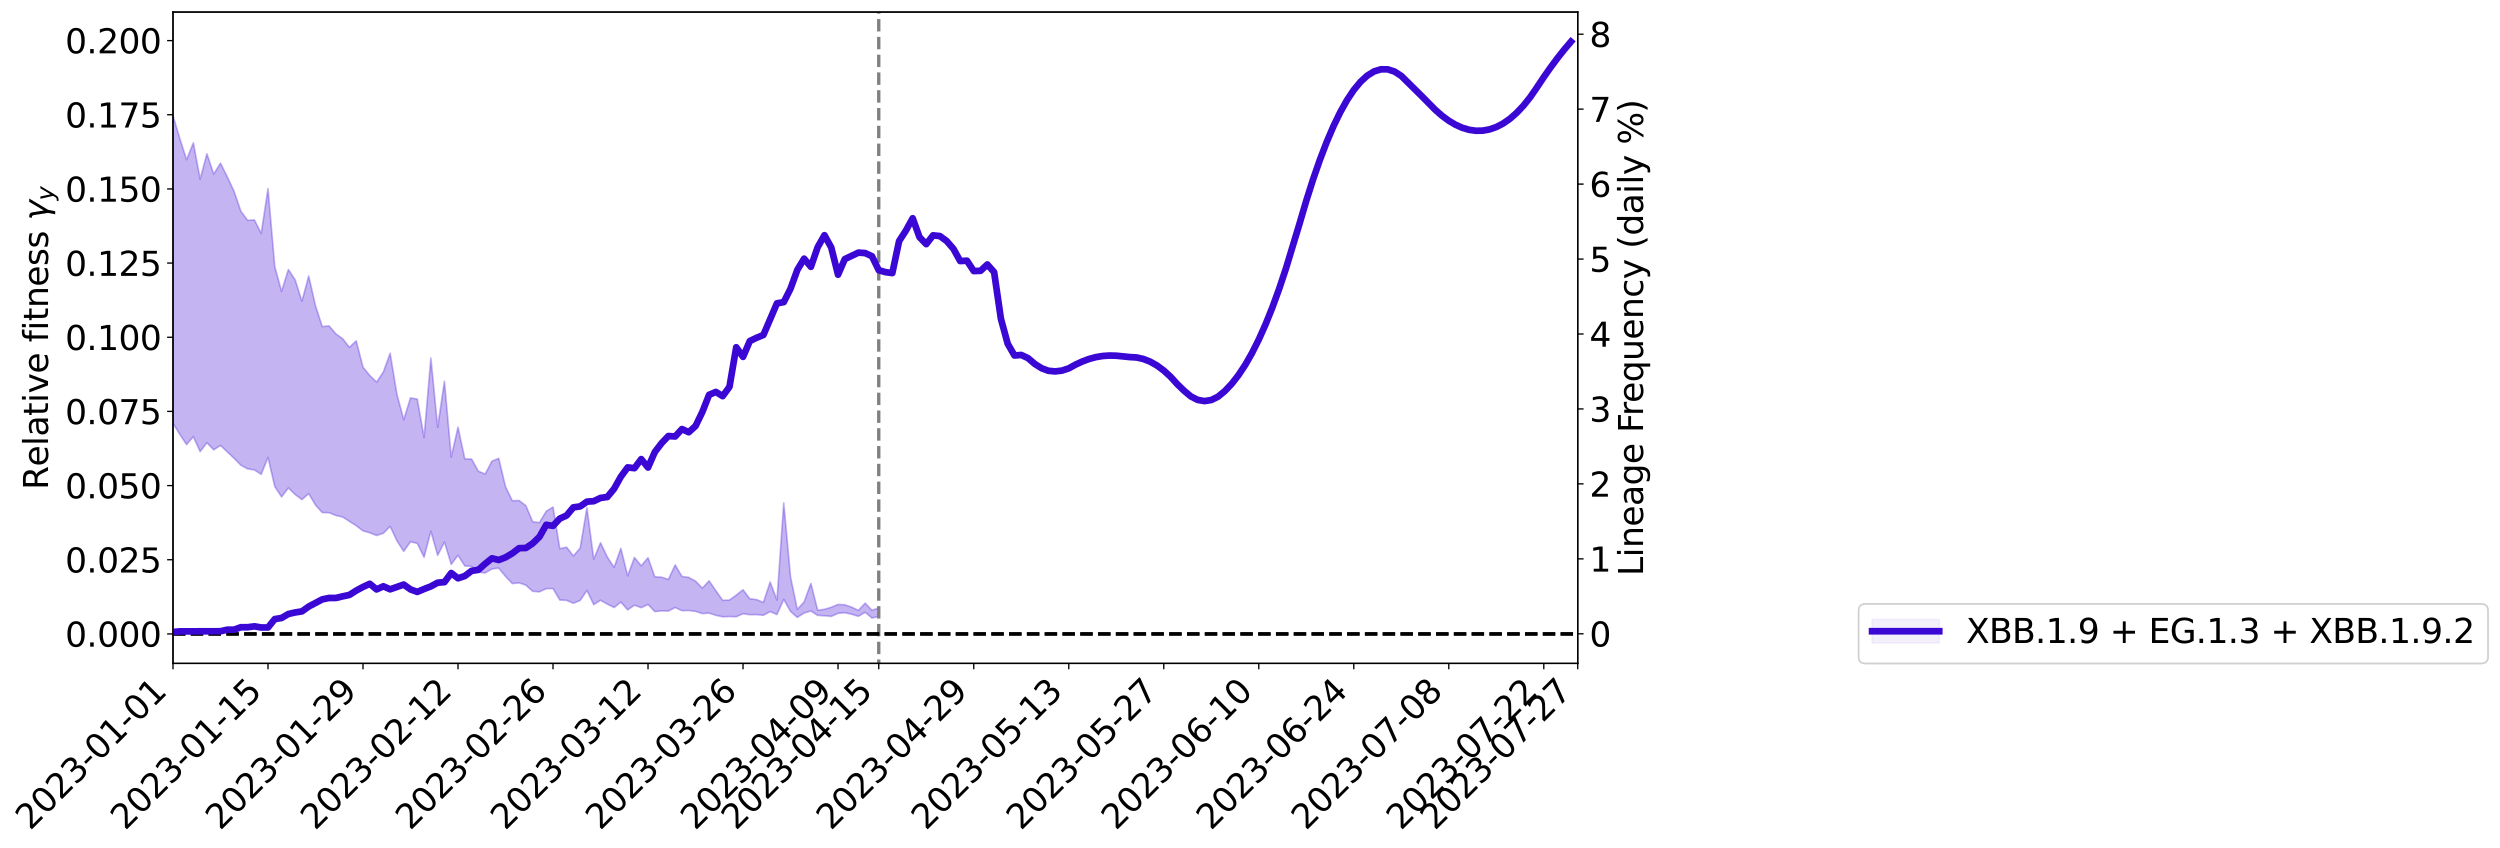<?xml version="1.0" encoding="utf-8" standalone="no"?>
<!DOCTYPE svg PUBLIC "-//W3C//DTD SVG 1.1//EN"
  "http://www.w3.org/Graphics/SVG/1.1/DTD/svg11.dtd">
<svg xmlns:xlink="http://www.w3.org/1999/xlink" width="1489.609pt" height="505.355pt" viewBox="0 0 1489.609 505.355" xmlns="http://www.w3.org/2000/svg" version="1.1">
 <defs>
  <style type="text/css">*{stroke-linejoin: round; stroke-linecap: butt}</style>
 </defs>
 <g id="figure_1">
  <g id="patch_1">
   <path d="M 0 505.355 
L 1489.609 505.355 
L 1489.609 -0 
L 0 -0 
z
" style="fill: #ffffff"/>
  </g>
  <g id="axes_1">
   <g id="patch_2">
    <path d="M 103.075 395.28 
L 940.075 395.28 
L 940.075 7.2 
L 103.075 7.2 
z
" style="fill: #ffffff"/>
   </g>
   <g id="PolyCollection_1">
    <path d="M -2116.795 377.622 
L -2116.795 377.64 
L -2112.751 377.544 
L -2108.708 377.452 
L -2104.664 377.366 
L -2100.621 377.299 
L -2096.577 377.231 
L -2092.534 377.15 
L -2088.49 377.064 
L -2084.447 376.997 
L -2080.403 376.928 
L -2076.36 376.859 
L -2072.316 376.781 
L -2068.273 376.702 
L -2064.23 376.605 
L -2060.186 376.524 
L -2056.143 376.426 
L -2052.099 376.321 
L -2048.056 376.216 
L -2044.012 376.107 
L -2039.969 375.999 
L -2035.925 375.88 
L -2031.882 375.762 
L -2027.838 375.642 
L -2023.795 375.51 
L -2019.751 375.382 
L -2015.708 375.25 
L -2011.664 375.117 
L -2007.621 374.967 
L -2003.577 374.808 
L -1999.534 374.678 
L -1995.49 374.517 
L -1991.447 374.353 
L -1987.403 374.184 
L -1983.36 374.008 
L -1979.316 373.812 
L -1975.273 373.631 
L -1971.23 373.429 
L -1967.186 373.211 
L -1963.143 372.993 
L -1959.099 372.758 
L -1955.056 372.499 
L -1951.012 372.224 
L -1946.969 371.928 
L -1942.925 371.619 
L -1938.882 371.282 
L -1934.838 370.945 
L -1930.795 370.575 
L -1926.751 370.215 
L -1922.708 369.801 
L -1918.664 369.368 
L -1914.621 368.945 
L -1910.577 368.486 
L -1906.534 367.989 
L -1902.49 367.494 
L -1898.447 366.983 
L -1894.403 366.439 
L -1890.36 365.882 
L -1886.316 365.316 
L -1882.273 364.722 
L -1878.23 364.119 
L -1874.186 363.519 
L -1870.143 362.899 
L -1866.099 362.28 
L -1862.056 361.663 
L -1858.012 361.021 
L -1853.969 360.363 
L -1849.925 359.708 
L -1845.882 359.054 
L -1841.838 358.406 
L -1837.795 357.739 
L -1833.751 357.085 
L -1829.708 356.421 
L -1825.664 355.819 
L -1821.621 355.132 
L -1817.577 354.51 
L -1813.534 353.879 
L -1809.49 353.269 
L -1805.447 352.668 
L -1801.403 352.078 
L -1797.36 351.488 
L -1793.316 350.911 
L -1789.273 350.365 
L -1785.23 349.818 
L -1781.186 349.298 
L -1777.143 348.761 
L -1773.099 348.223 
L -1769.056 347.709 
L -1765.012 347.186 
L -1760.969 346.677 
L -1756.925 346.167 
L -1752.882 345.655 
L -1748.838 345.142 
L -1744.795 344.645 
L -1740.751 344.141 
L -1736.708 343.653 
L -1732.664 343.146 
L -1728.621 342.599 
L -1724.577 342.066 
L -1720.534 341.535 
L -1716.49 340.997 
L -1712.447 340.455 
L -1708.403 339.901 
L -1704.36 339.373 
L -1700.316 338.824 
L -1696.273 338.265 
L -1692.23 337.703 
L -1688.186 337.142 
L -1684.143 336.626 
L -1680.099 336.037 
L -1676.056 335.466 
L -1672.012 334.906 
L -1667.969 334.333 
L -1663.925 333.748 
L -1659.882 333.128 
L -1655.838 332.499 
L -1651.795 331.885 
L -1647.751 331.245 
L -1643.708 330.603 
L -1639.664 329.905 
L -1635.621 329.263 
L -1631.577 328.488 
L -1627.534 327.718 
L -1623.49 326.963 
L -1619.447 326.166 
L -1615.403 325.337 
L -1611.36 324.45 
L -1607.316 323.602 
L -1603.273 322.62 
L -1599.23 321.745 
L -1595.186 320.731 
L -1591.143 319.75 
L -1587.099 318.809 
L -1583.056 317.854 
L -1579.012 316.889 
L -1574.969 316.043 
L -1570.925 314.957 
L -1566.882 314.058 
L -1562.838 313.253 
L -1558.795 312.348 
L -1554.751 311.407 
L -1550.708 310.345 
L -1546.664 309.366 
L -1542.621 308.557 
L -1538.577 307.171 
L -1534.534 306.065 
L -1530.49 304.907 
L -1526.447 303.674 
L -1522.403 302.23 
L -1518.36 300.814 
L -1514.316 299.729 
L -1510.273 298.387 
L -1506.23 296.091 
L -1502.186 294.105 
L -1498.143 292.571 
L -1494.099 290.589 
L -1490.056 288.669 
L -1486.012 287.132 
L -1481.969 284.732 
L -1477.925 282.138 
L -1473.882 280.252 
L -1469.838 278.92 
L -1465.795 276.582 
L -1461.751 275.358 
L -1457.708 273.656 
L -1453.664 271.311 
L -1449.621 270.715 
L -1445.577 271.547 
L -1441.534 273.303 
L -1437.49 271.165 
L -1433.447 275.15 
L -1429.403 276.066 
L -1425.36 270.73 
L -1421.316 272.055 
L -1417.273 274.75 
L -1413.23 273.424 
L -1409.186 273.374 
L -1405.143 283.784 
L -1401.099 298.341 
L -1397.056 305.827 
L -1393.012 290.059 
L -1388.969 298.162 
L -1384.925 308.992 
L -1380.882 308.861 
L -1376.838 330.345 
L -1372.795 327.377 
L -1368.751 320.857 
L -1364.708 304.49 
L -1360.664 319.986 
L -1356.621 329.506 
L -1352.577 325.612 
L -1348.534 328.174 
L -1344.49 337.001 
L -1340.447 335.823 
L -1336.403 328.089 
L -1332.36 337.755 
L -1328.316 339.786 
L -1324.273 336.243 
L -1320.23 342.395 
L -1316.186 344.52 
L -1312.143 343.872 
L -1308.099 341.779 
L -1304.056 343.712 
L -1300.012 341.512 
L -1295.969 341.458 
L -1291.925 343.283 
L -1287.882 341.47 
L -1283.838 342.21 
L -1279.795 342.037 
L -1275.751 340.297 
L -1271.708 340.725 
L -1267.664 338.356 
L -1263.621 338.361 
L -1259.577 338.795 
L -1255.534 338.638 
L -1251.49 337.356 
L -1247.447 336.222 
L -1243.403 336.034 
L -1239.36 334.825 
L -1235.316 334.536 
L -1231.273 334.297 
L -1227.23 332.655 
L -1223.186 333.338 
L -1219.143 332.137 
L -1215.099 331.664 
L -1211.056 331.581 
L -1207.012 330.412 
L -1202.969 330.085 
L -1198.925 330.347 
L -1194.882 330.727 
L -1190.838 328.896 
L -1186.795 328.514 
L -1182.751 327.681 
L -1178.708 330.519 
L -1174.664 330.439 
L -1170.621 331.422 
L -1166.577 328.339 
L -1162.534 326.443 
L -1158.49 326.818 
L -1154.447 328.578 
L -1150.403 328.722 
L -1146.36 325.088 
L -1142.316 327.84 
L -1138.273 326.934 
L -1134.23 326.318 
L -1130.186 324.551 
L -1126.143 325.647 
L -1122.099 324.727 
L -1118.056 325.284 
L -1114.012 324.122 
L -1109.969 323.137 
L -1105.925 321.51 
L -1101.882 320.616 
L -1097.838 319.73 
L -1093.795 318.635 
L -1089.751 318.272 
L -1085.708 317.195 
L -1081.664 316.07 
L -1077.621 313.441 
L -1073.577 311.427 
L -1069.534 310.368 
L -1065.49 308.121 
L -1061.447 307.424 
L -1057.403 305.401 
L -1053.36 302.572 
L -1049.316 300.164 
L -1045.273 298.141 
L -1041.23 295.188 
L -1037.186 293.062 
L -1033.143 290.373 
L -1029.099 287.788 
L -1025.056 284.923 
L -1021.012 282.249 
L -1016.969 279.135 
L -1012.925 276.45 
L -1008.882 273.491 
L -1004.838 269.918 
L -1000.795 266.512 
L -996.751 263.922 
L -992.708 260.994 
L -988.664 257.468 
L -984.621 254.593 
L -980.577 251.169 
L -976.534 246.622 
L -972.49 244.188 
L -968.447 240.937 
L -964.403 237.949 
L -960.36 234.533 
L -956.316 230.399 
L -952.273 227.079 
L -948.23 223.28 
L -944.186 218.689 
L -940.143 215.718 
L -936.099 211.261 
L -932.056 207.756 
L -928.012 203.139 
L -923.969 197.815 
L -919.925 193.634 
L -915.882 189.999 
L -911.838 184.711 
L -907.795 180.572 
L -903.751 175.761 
L -899.708 171.787 
L -895.664 166.654 
L -891.621 161.993 
L -887.577 161.079 
L -883.534 153.21 
L -879.49 151.477 
L -875.447 146.231 
L -871.403 142.971 
L -867.36 138.351 
L -863.316 134.113 
L -859.273 130.064 
L -855.23 125.588 
L -851.186 122.229 
L -847.143 118.277 
L -843.099 119.445 
L -839.056 109.544 
L -835.012 106.648 
L -830.969 112.353 
L -826.925 101.58 
L -822.882 102.208 
L -818.838 100.507 
L -814.795 93.803 
L -810.751 93.945 
L -806.708 98.501 
L -802.664 93.844 
L -798.621 92.645 
L -794.577 95.265 
L -790.534 95.431 
L -786.49 96.792 
L -782.447 101.286 
L -778.403 106.035 
L -774.36 118.74 
L -770.316 116.062 
L -766.273 123.114 
L -762.23 128.068 
L -758.186 131.776 
L -754.143 138.158 
L -750.099 143.498 
L -746.056 134.137 
L -742.012 143.77 
L -737.969 157.814 
L -733.925 164.954 
L -729.882 168.726 
L -725.838 187.489 
L -721.795 190.32 
L -717.751 195.845 
L -713.708 194.568 
L -709.664 210.764 
L -705.621 205.776 
L -701.577 203.347 
L -697.534 217.639 
L -693.49 226.88 
L -689.447 225.645 
L -685.403 232.592 
L -681.36 234.993 
L -677.316 235.094 
L -673.273 234.71 
L -669.23 237.698 
L -665.186 239.945 
L -661.143 249.982 
L -657.099 244.209 
L -653.056 253.337 
L -649.012 251.268 
L -644.969 250.738 
L -640.925 253.968 
L -636.882 256.887 
L -632.838 253.026 
L -628.795 255.622 
L -624.751 255.095 
L -620.708 259.931 
L -616.664 257.982 
L -612.621 256.516 
L -608.577 258.064 
L -604.534 259.17 
L -600.49 258.122 
L -596.447 255.465 
L -592.403 256.883 
L -588.36 252.369 
L -584.316 253.2 
L -580.273 257.815 
L -576.23 256.53 
L -572.186 253.214 
L -568.143 251.725 
L -564.099 251.49 
L -560.056 247.143 
L -556.012 248.097 
L -551.969 247.721 
L -547.925 246.179 
L -543.882 244.91 
L -539.838 242.354 
L -535.795 243.202 
L -531.751 241.578 
L -527.708 240.441 
L -523.664 239.259 
L -519.621 238.132 
L -515.577 236.687 
L -511.534 233.271 
L -507.49 231.95 
L -503.447 229.873 
L -499.403 225.689 
L -495.36 228.148 
L -491.316 223.37 
L -487.273 224.11 
L -483.23 223.434 
L -479.186 223.231 
L -475.143 220.457 
L -471.099 220.123 
L -467.056 219.935 
L -463.012 215.132 
L -458.969 216.447 
L -454.925 215.384 
L -450.882 215.948 
L -446.838 213.073 
L -442.795 213.914 
L -438.751 212.959 
L -434.708 209.498 
L -430.664 208.493 
L -426.621 207.541 
L -422.577 206.697 
L -418.534 205.246 
L -414.49 204.987 
L -410.447 203.883 
L -406.403 202.85 
L -402.36 202.678 
L -398.316 200.219 
L -394.273 202.194 
L -390.23 202.211 
L -386.186 200.461 
L -382.143 198.865 
L -378.099 196.3 
L -374.056 198.671 
L -370.012 198.658 
L -365.969 197.554 
L -361.925 195.928 
L -357.882 194.779 
L -353.838 193.728 
L -349.795 193.896 
L -345.751 193.192 
L -341.708 193.487 
L -337.664 191.811 
L -333.621 189.997 
L -329.577 192.781 
L -325.534 190.926 
L -321.49 190.662 
L -317.447 192.748 
L -313.403 188.01 
L -309.36 188.974 
L -305.316 190.383 
L -301.273 187.912 
L -297.23 190.916 
L -293.186 188.783 
L -289.143 186.402 
L -285.099 189.486 
L -281.056 190.518 
L -277.012 188.454 
L -272.969 189.235 
L -268.925 188.318 
L -264.882 193.917 
L -260.838 193.035 
L -256.795 193.518 
L -252.751 189.681 
L -248.708 187.719 
L -244.664 191.145 
L -240.621 194.935 
L -236.577 192.344 
L -232.534 190.414 
L -228.49 187.5 
L -224.447 187.592 
L -220.403 189.464 
L -216.36 186.76 
L -212.316 185.42 
L -208.273 189.223 
L -204.23 186.426 
L -200.186 190.215 
L -196.143 190.548 
L -192.099 184.25 
L -188.056 184.726 
L -184.012 184.391 
L -179.969 185.758 
L -175.925 189.047 
L -171.882 195.078 
L -167.838 196.779 
L -163.795 196.789 
L -159.751 201.616 
L -155.708 211.428 
L -151.664 201.505 
L -147.621 198.128 
L -143.577 201.997 
L -139.534 205.99 
L -135.49 207.199 
L -131.447 205.688 
L -127.403 213.183 
L -123.36 218.219 
L -119.316 210.812 
L -115.273 218.039 
L -111.23 214.348 
L -107.186 214.868 
L -103.143 221.315 
L -99.099 221.064 
L -95.056 226.449 
L -91.012 226.087 
L -86.969 220.488 
L -82.925 214.987 
L -78.882 215.463 
L -74.838 219.944 
L -70.795 218.837 
L -66.751 224.381 
L -62.708 220.107 
L -58.664 223.492 
L -54.621 223.614 
L -50.577 227.316 
L -46.534 221.28 
L -42.49 227.192 
L -38.447 229.493 
L -34.403 232.249 
L -30.36 235.213 
L -26.316 234.967 
L -22.273 233.621 
L -18.23 237.218 
L -14.186 239.824 
L -10.143 238.686 
L -6.099 236.346 
L -2.056 239.568 
L 1.988 241.824 
L 6.031 236.967 
L 10.075 236.274 
L 14.118 245.237 
L 18.162 247.419 
L 22.205 239.161 
L 26.249 242.497 
L 30.292 243.188 
L 34.336 244.051 
L 38.379 248.395 
L 42.423 246.377 
L 46.466 244.395 
L 50.51 247.193 
L 54.553 247.796 
L 58.597 243.444 
L 62.64 245.016 
L 66.684 244.321 
L 70.727 253.165 
L 74.77 259.06 
L 78.814 259.04 
L 82.857 251.673 
L 86.901 250.557 
L 90.944 251.964 
L 94.988 251.626 
L 99.031 259.323 
L 103.075 252.184 
L 107.118 258.79 
L 111.162 264.908 
L 115.205 260.189 
L 119.249 269.084 
L 123.292 263.783 
L 127.336 268.042 
L 131.379 265.396 
L 135.423 269.243 
L 139.466 273.048 
L 143.51 277.198 
L 147.553 279.384 
L 151.597 280.017 
L 155.64 282.629 
L 159.684 272.549 
L 163.727 289.884 
L 167.77 296.076 
L 171.814 290.73 
L 175.857 294.628 
L 179.901 297.699 
L 183.944 294.14 
L 187.988 300.926 
L 192.031 305.422 
L 196.075 305.482 
L 200.118 307.123 
L 204.162 308.048 
L 208.205 310.659 
L 212.249 313.219 
L 216.292 316.295 
L 220.336 317.463 
L 224.379 319.068 
L 228.423 317.753 
L 232.466 313.651 
L 236.51 322.229 
L 240.553 328.529 
L 244.597 322.775 
L 248.64 323.81 
L 252.684 332.035 
L 256.727 316.521 
L 260.77 330.897 
L 264.814 323.024 
L 268.857 336.269 
L 272.901 330.884 
L 276.944 337.219 
L 280.988 337.498 
L 285.031 340.878 
L 289.075 341.408 
L 293.118 339.008 
L 297.162 338.504 
L 301.205 343.44 
L 305.249 347.73 
L 309.292 347.304 
L 313.336 348.646 
L 317.379 352.316 
L 321.423 352.645 
L 325.466 350.751 
L 329.51 350.678 
L 333.553 357.537 
L 337.597 357.708 
L 341.64 359.452 
L 345.684 357.812 
L 349.727 351.823 
L 353.77 360.285 
L 357.814 357.649 
L 361.857 359.976 
L 365.901 361.987 
L 369.944 358.763 
L 373.988 363.381 
L 378.031 360.614 
L 382.075 362.09 
L 386.118 360.156 
L 390.162 364.401 
L 394.205 363.985 
L 398.249 364.101 
L 402.292 361.961 
L 406.336 363.888 
L 410.379 363.749 
L 414.423 364.266 
L 418.466 365.603 
L 422.51 365.308 
L 426.553 366.644 
L 430.597 367.508 
L 434.64 367.357 
L 438.684 367.486 
L 442.727 365.714 
L 446.77 366.266 
L 450.814 366.207 
L 454.857 366.618 
L 458.901 364.418 
L 462.944 366.178 
L 466.988 357.181 
L 471.031 364.306 
L 475.075 367.873 
L 479.118 365.261 
L 483.162 364.082 
L 487.205 366.676 
L 491.249 366.899 
L 495.292 367.27 
L 499.336 365.454 
L 503.379 365.105 
L 507.423 365.99 
L 511.466 367.22 
L 515.51 364.837 
L 519.553 368.238 
L 523.597 367.343 
L 523.597 362.231 
L 523.597 362.231 
L 519.553 363.634 
L 515.51 359.387 
L 511.466 363.659 
L 507.423 361.777 
L 503.379 360.362 
L 499.336 360.148 
L 495.292 361.836 
L 491.249 363.046 
L 487.205 363.627 
L 483.162 347.623 
L 479.118 358.632 
L 475.075 363.106 
L 471.031 343.714 
L 466.988 299.677 
L 462.944 357.55 
L 458.901 346.801 
L 454.857 358.968 
L 450.814 357.277 
L 446.77 356.77 
L 442.727 351.403 
L 438.684 354.598 
L 434.64 357.533 
L 430.597 357.716 
L 426.553 352.003 
L 422.51 346.096 
L 418.466 350.43 
L 414.423 346.243 
L 410.379 344.045 
L 406.336 343.462 
L 402.292 336.598 
L 398.249 345.274 
L 394.205 343.909 
L 390.162 343.701 
L 386.118 332.322 
L 382.075 337.157 
L 378.031 332.174 
L 373.988 343.084 
L 369.944 326.723 
L 365.901 338.113 
L 361.857 331.855 
L 357.814 323.39 
L 353.77 333.195 
L 349.727 302.584 
L 345.684 326.61 
L 341.64 331.244 
L 337.597 326.037 
L 333.553 326.931 
L 329.51 302.109 
L 325.466 304.636 
L 321.423 311.401 
L 317.379 310.884 
L 313.336 301.278 
L 309.292 298.231 
L 305.249 298.391 
L 301.205 289.971 
L 297.162 273.127 
L 293.118 274.797 
L 289.075 282.457 
L 285.031 280.769 
L 280.988 273.54 
L 276.944 273.397 
L 272.901 254.544 
L 268.857 272.32 
L 264.814 227.213 
L 260.77 254.568 
L 256.727 213.307 
L 252.684 260.74 
L 248.64 237.805 
L 244.597 237.076 
L 240.553 250.099 
L 236.51 234.924 
L 232.466 210.504 
L 228.423 221.648 
L 224.379 227.71 
L 220.336 223.725 
L 216.292 218.796 
L 212.249 203.079 
L 208.205 206.97 
L 204.162 201.812 
L 200.118 198.915 
L 196.075 194.181 
L 192.031 194.604 
L 187.988 182.191 
L 183.944 164.463 
L 179.901 179.453 
L 175.857 166.736 
L 171.814 160.593 
L 167.77 173.63 
L 163.727 158.896 
L 159.684 112.393 
L 155.64 139.092 
L 151.597 131.045 
L 147.553 131.293 
L 143.51 125.829 
L 139.466 114 
L 135.423 105.32 
L 131.379 97.221 
L 127.336 103.763 
L 123.292 91.634 
L 119.249 106.722 
L 115.205 85.11 
L 111.162 95.173 
L 107.118 82.416 
L 103.075 68.889 
L 99.031 84.894 
L 94.988 66.702 
L 90.944 68.772 
L 86.901 66.583 
L 82.857 69.695 
L 78.814 85.199 
L 74.77 87.502 
L 70.727 75.252 
L 66.684 53.524 
L 62.64 55.567 
L 58.597 54.864 
L 54.553 65.107 
L 50.51 63.32 
L 46.466 57.544 
L 42.423 63.502 
L 38.379 65.987 
L 34.336 57.712 
L 30.292 58.032 
L 26.249 56.345 
L 22.205 50.777 
L 18.162 69.678 
L 14.118 62.434 
L 10.075 47.649 
L 6.031 51.413 
L 1.988 59.815 
L -2.056 55.72 
L -6.099 50.908 
L -10.143 58.362 
L -14.186 63.444 
L -18.23 54.777 
L -22.273 50.664 
L -26.316 54.703 
L -30.36 50.339 
L -34.403 50.639 
L -38.447 45.426 
L -42.49 43.369 
L -46.534 33.92 
L -50.577 44.288 
L -54.621 39.426 
L -58.664 40.859 
L -62.708 38.312 
L -66.751 43.786 
L -70.795 35.359 
L -74.838 39.973 
L -78.882 33.027 
L -82.925 33.739 
L -86.969 52.658 
L -91.012 58.105 
L -95.056 62.165 
L -99.099 57.909 
L -103.143 57.135 
L -107.186 49.536 
L -111.23 50.829 
L -115.273 53.52 
L -119.316 45.512 
L -123.36 53.797 
L -127.403 50.406 
L -131.447 39.816 
L -135.49 43.934 
L -139.534 42.61 
L -143.577 37.883 
L -147.621 35.15 
L -151.664 40.109 
L -155.708 55.906 
L -159.751 44.455 
L -163.795 37.869 
L -167.838 38.421 
L -171.882 36.784 
L -175.925 31.302 
L -179.969 28.66 
L -184.012 24.84 
L -188.056 29.775 
L -192.099 30.98 
L -196.143 38.811 
L -200.186 39.912 
L -204.23 36.977 
L -208.273 42.163 
L -212.316 38.206 
L -216.36 42.417 
L -220.403 45.853 
L -224.447 46.687 
L -228.49 46.504 
L -232.534 52.104 
L -236.577 55.196 
L -240.621 58.27 
L -244.664 56.465 
L -248.708 53.904 
L -252.751 56.9 
L -256.795 60.405 
L -260.838 61.295 
L -264.882 64.814 
L -268.925 59.11 
L -272.969 61.46 
L -277.012 60.993 
L -281.056 62.803 
L -285.099 61.66 
L -289.143 59.932 
L -293.186 64.556 
L -297.23 66.589 
L -301.273 63.411 
L -305.316 67 
L -309.36 64.32 
L -313.403 65.996 
L -317.447 71.329 
L -321.49 69.474 
L -325.534 70.789 
L -329.577 72.899 
L -333.621 70.24 
L -337.664 72.038 
L -341.708 74.753 
L -345.751 74.636 
L -349.795 76.115 
L -353.838 76.297 
L -357.882 77.525 
L -361.925 79.117 
L -365.969 80.954 
L -370.012 81.844 
L -374.056 82.602 
L -378.099 77.624 
L -382.143 82.904 
L -386.186 84.586 
L -390.23 86.296 
L -394.273 85.305 
L -398.316 84.47 
L -402.36 87.19 
L -406.403 87.438 
L -410.447 89.003 
L -414.49 89.702 
L -418.534 90.09 
L -422.577 90.643 
L -426.621 92.118 
L -430.664 93.536 
L -434.708 95.251 
L -438.751 99.378 
L -442.795 100.428 
L -446.838 99.294 
L -450.882 102.776 
L -454.925 101.712 
L -458.969 103.366 
L -463.012 100.792 
L -467.056 108.012 
L -471.099 107.949 
L -475.143 108.917 
L -479.186 112.259 
L -483.23 112.774 
L -487.273 114.036 
L -491.316 112.926 
L -495.36 118.883 
L -499.403 117.247 
L -503.447 122.743 
L -507.49 126.104 
L -511.534 128.47 
L -515.577 133.392 
L -519.621 136.425 
L -523.664 137.774 
L -527.708 140.462 
L -531.751 142.137 
L -535.795 145.171 
L -539.838 144.848 
L -543.882 149.359 
L -547.925 152.487 
L -551.969 154.962 
L -556.012 156.58 
L -560.056 157.24 
L -564.099 162.887 
L -568.143 164.616 
L -572.186 168.292 
L -576.23 172.632 
L -580.273 174.907 
L -584.316 172.084 
L -588.36 173.43 
L -592.403 178.948 
L -596.447 179.698 
L -600.49 183.188 
L -604.534 185.379 
L -608.577 186.059 
L -612.621 187.291 
L -616.664 189.357 
L -620.708 192.264 
L -624.751 189.028 
L -628.795 191.32 
L -632.838 190.805 
L -636.882 195.01 
L -640.925 195.21 
L -644.969 193.259 
L -649.012 195.316 
L -653.056 198.02 
L -657.099 191.981 
L -661.143 198.415 
L -665.186 191.532 
L -669.23 191.402 
L -673.273 190.551 
L -677.316 192.799 
L -681.36 193.848 
L -685.403 192.864 
L -689.447 188.615 
L -693.49 191.967 
L -697.534 183.768 
L -701.577 173.768 
L -705.621 176.78 
L -709.664 181.536 
L -713.708 169.386 
L -717.751 170.534 
L -721.795 167.367 
L -725.838 165.427 
L -729.882 150.947 
L -733.925 149.284 
L -737.969 143.274 
L -742.012 130.724 
L -746.056 121.159 
L -750.099 131.999 
L -754.143 125.799 
L -758.186 117.681 
L -762.23 113.363 
L -766.273 107.063 
L -770.316 97.894 
L -774.36 101.076 
L -778.403 85.376 
L -782.447 78.042 
L -786.49 73.27 
L -790.534 71.353 
L -794.577 71.368 
L -798.621 68.891 
L -802.664 71.313 
L -806.708 76.098 
L -810.751 70.021 
L -814.795 70.162 
L -818.838 78.424 
L -822.882 80.213 
L -826.925 78.834 
L -830.969 92.577 
L -835.012 84.384 
L -839.056 88.414 
L -843.099 99.983 
L -847.143 98.424 
L -851.186 103.287 
L -855.23 107.065 
L -859.273 112.501 
L -863.316 117.124 
L -867.36 122.035 
L -871.403 127.441 
L -875.447 131.092 
L -879.49 137.365 
L -883.534 139.388 
L -887.577 148.411 
L -891.621 149.424 
L -895.664 154.744 
L -899.708 160.681 
L -903.751 165.112 
L -907.795 170.667 
L -911.838 175.248 
L -915.882 181.229 
L -919.925 185.293 
L -923.969 190.151 
L -928.012 196.037 
L -932.056 201.14 
L -936.099 205.112 
L -940.143 210.115 
L -944.186 213.454 
L -948.23 218.579 
L -952.273 222.348 
L -956.316 225.488 
L -960.36 229.407 
L -964.403 232.591 
L -968.447 235.347 
L -972.49 238.418 
L -976.534 240.664 
L -980.577 244.981 
L -984.621 248.134 
L -988.664 250.986 
L -992.708 254.285 
L -996.751 256.573 
L -1000.795 259.534 
L -1004.838 262.655 
L -1008.882 266.019 
L -1012.925 268.734 
L -1016.969 271.438 
L -1021.012 274.126 
L -1025.056 276.969 
L -1029.099 279.752 
L -1033.143 282.157 
L -1037.186 284.702 
L -1041.23 286.71 
L -1045.273 289.528 
L -1049.316 291.536 
L -1053.36 293.806 
L -1057.403 296.585 
L -1061.447 298.459 
L -1065.49 298.964 
L -1069.534 301.226 
L -1073.577 302.33 
L -1077.621 304.36 
L -1081.664 306.908 
L -1085.708 308.133 
L -1089.751 309.249 
L -1093.795 309.393 
L -1097.838 310.512 
L -1101.882 311.255 
L -1105.925 311.991 
L -1109.969 313.61 
L -1114.012 314.578 
L -1118.056 315.858 
L -1122.099 314.966 
L -1126.143 315.709 
L -1130.186 314.422 
L -1134.23 316.36 
L -1138.273 316.655 
L -1142.316 318.013 
L -1146.36 314.858 
L -1150.403 318.666 
L -1154.447 318.373 
L -1158.49 316.226 
L -1162.534 315.673 
L -1166.577 317.584 
L -1170.621 321.055 
L -1174.664 319.749 
L -1178.708 319.678 
L -1182.751 316.226 
L -1186.795 316.441 
L -1190.838 317.219 
L -1194.882 319.226 
L -1198.925 318.605 
L -1202.969 318.092 
L -1207.012 318.301 
L -1211.056 319.513 
L -1215.099 319.234 
L -1219.143 319.804 
L -1223.186 321.115 
L -1227.23 320.1 
L -1231.273 321.884 
L -1235.316 322.063 
L -1239.36 322.295 
L -1243.403 323.573 
L -1247.447 323.638 
L -1251.49 324.999 
L -1255.534 326.474 
L -1259.577 326.609 
L -1263.621 326.138 
L -1267.664 325.823 
L -1271.708 328.727 
L -1275.751 328.248 
L -1279.795 330.322 
L -1283.838 330.489 
L -1287.882 329.927 
L -1291.925 331.62 
L -1295.969 329.904 
L -1300.012 330.181 
L -1304.056 332.514 
L -1308.099 330.842 
L -1312.143 333.177 
L -1316.186 333.785 
L -1320.23 331.983 
L -1324.273 326.031 
L -1328.316 329.724 
L -1332.36 327.715 
L -1336.403 318.954 
L -1340.447 326.242 
L -1344.49 327.641 
L -1348.534 319.612 
L -1352.577 317.161 
L -1356.621 321.283 
L -1360.664 312.245 
L -1364.708 296.188 
L -1368.751 313.482 
L -1372.795 319.842 
L -1376.838 322.976 
L -1380.882 301.632 
L -1384.925 301.942 
L -1388.969 290.845 
L -1393.012 282.471 
L -1397.056 299.25 
L -1401.099 291.624 
L -1405.143 276.628 
L -1409.186 265.952 
L -1413.23 266.28 
L -1417.273 267.944 
L -1421.316 265.394 
L -1425.36 264.251 
L -1429.403 270.075 
L -1433.447 269.303 
L -1437.49 265.39 
L -1441.534 267.833 
L -1445.577 266.251 
L -1449.621 265.619 
L -1453.664 266.09 
L -1457.708 268.406 
L -1461.751 269.959 
L -1465.795 271.014 
L -1469.838 273.25 
L -1473.882 274.4 
L -1477.925 276.175 
L -1481.969 278.774 
L -1486.012 281.065 
L -1490.056 282.505 
L -1494.099 284.316 
L -1498.143 286.258 
L -1502.186 287.617 
L -1506.23 289.605 
L -1510.273 291.947 
L -1514.316 293.248 
L -1518.36 294.213 
L -1522.403 295.642 
L -1526.447 297.043 
L -1530.49 298.303 
L -1534.534 299.455 
L -1538.577 300.535 
L -1542.621 302.058 
L -1546.664 302.746 
L -1550.708 303.779 
L -1554.751 304.864 
L -1558.795 305.843 
L -1562.838 306.775 
L -1566.882 307.548 
L -1570.925 308.401 
L -1574.969 309.588 
L -1579.012 310.363 
L -1583.056 311.348 
L -1587.099 312.285 
L -1591.143 313.256 
L -1595.186 314.252 
L -1599.23 315.296 
L -1603.273 316.173 
L -1607.316 317.2 
L -1611.36 318.078 
L -1615.403 318.995 
L -1619.447 319.832 
L -1623.49 320.666 
L -1627.534 321.464 
L -1631.577 322.288 
L -1635.621 323.17 
L -1639.664 323.822 
L -1643.708 324.646 
L -1647.751 325.353 
L -1651.795 326.069 
L -1655.838 326.742 
L -1659.882 327.496 
L -1663.925 328.213 
L -1667.969 328.895 
L -1672.012 329.582 
L -1676.056 330.25 
L -1680.099 330.947 
L -1684.143 331.705 
L -1688.186 332.278 
L -1692.23 332.971 
L -1696.273 333.67 
L -1700.316 334.371 
L -1704.36 335.051 
L -1708.403 335.686 
L -1712.447 336.386 
L -1716.49 337.07 
L -1720.534 337.753 
L -1724.577 338.428 
L -1728.621 339.115 
L -1732.664 339.818 
L -1736.708 340.472 
L -1740.751 341.104 
L -1744.795 341.758 
L -1748.838 342.397 
L -1752.882 343.044 
L -1756.925 343.689 
L -1760.969 344.333 
L -1765.012 344.97 
L -1769.056 345.606 
L -1773.099 346.223 
L -1777.143 346.88 
L -1781.186 347.517 
L -1785.23 348.113 
L -1789.273 348.743 
L -1793.316 349.365 
L -1797.36 350.01 
L -1801.403 350.665 
L -1805.447 351.31 
L -1809.49 351.966 
L -1813.534 352.63 
L -1817.577 353.316 
L -1821.621 353.986 
L -1825.664 354.729 
L -1829.708 355.371 
L -1833.751 356.082 
L -1837.795 356.78 
L -1841.838 357.479 
L -1845.882 358.136 
L -1849.925 358.805 
L -1853.969 359.482 
L -1858.012 360.167 
L -1862.056 360.833 
L -1866.099 361.473 
L -1870.143 362.117 
L -1874.186 362.768 
L -1878.23 363.398 
L -1882.273 364.038 
L -1886.316 364.667 
L -1890.36 365.264 
L -1894.403 365.853 
L -1898.447 366.43 
L -1902.49 366.97 
L -1906.534 367.491 
L -1910.577 368.023 
L -1914.621 368.505 
L -1918.664 368.949 
L -1922.708 369.41 
L -1926.751 369.847 
L -1930.795 370.222 
L -1934.838 370.611 
L -1938.882 370.96 
L -1942.925 371.317 
L -1946.969 371.637 
L -1951.012 371.946 
L -1955.056 372.23 
L -1959.099 372.497 
L -1963.143 372.737 
L -1967.186 372.957 
L -1971.23 373.182 
L -1975.273 373.389 
L -1979.316 373.571 
L -1983.36 373.777 
L -1987.403 373.956 
L -1991.447 374.128 
L -1995.49 374.297 
L -1999.534 374.462 
L -2003.577 374.59 
L -2007.621 374.759 
L -2011.664 374.919 
L -2015.708 375.054 
L -2019.751 375.191 
L -2023.795 375.324 
L -2027.838 375.465 
L -2031.882 375.589 
L -2035.925 375.712 
L -2039.969 375.84 
L -2044.012 375.953 
L -2048.056 376.068 
L -2052.099 376.18 
L -2056.143 376.297 
L -2060.186 376.406 
L -2064.23 376.49 
L -2068.273 376.601 
L -2072.316 376.69 
L -2076.36 376.778 
L -2080.403 376.854 
L -2084.447 376.933 
L -2088.49 377.009 
L -2092.534 377.114 
L -2096.577 377.208 
L -2100.621 377.284 
L -2104.664 377.357 
L -2108.708 377.439 
L -2112.751 377.527 
L -2116.795 377.622 
z
" clip-path="url(#p25386f8267)" style="fill: #3a07d4; fill-opacity: 0.3; stroke: #3a07d4; stroke-opacity: 0.3"/>
   </g>
   <g id="matplotlib.axis_1">
    <g id="xtick_1">
     <g id="line2d_1">
      <defs>
       <path id="m161924342d" d="M 0 0 
L 0 3.5 
" style="stroke: #000000; stroke-width: 0.8"/>
      </defs>
      <g>
       <use xlink:href="#m161924342d" x="103.075" y="395.28" style="stroke: #000000; stroke-width: 0.8"/>
      </g>
     </g>
     <g id="text_1">
      <!-- 2023-01-01 -->
      <g transform="translate(17.946 495.214) rotate(-45) scale(0.2 -0.2)">
       <defs>
        <path id="DejaVuSans-32" d="M 1228 531 
L 3431 531 
L 3431 0 
L 469 0 
L 469 531 
Q 828 903 1448 1529 
Q 2069 2156 2228 2338 
Q 2531 2678 2651 2914 
Q 2772 3150 2772 3378 
Q 2772 3750 2511 3984 
Q 2250 4219 1831 4219 
Q 1534 4219 1204 4116 
Q 875 4013 500 3803 
L 500 4441 
Q 881 4594 1212 4672 
Q 1544 4750 1819 4750 
Q 2544 4750 2975 4387 
Q 3406 4025 3406 3419 
Q 3406 3131 3298 2873 
Q 3191 2616 2906 2266 
Q 2828 2175 2409 1742 
Q 1991 1309 1228 531 
z
" transform="scale(0.016)"/>
        <path id="DejaVuSans-30" d="M 2034 4250 
Q 1547 4250 1301 3770 
Q 1056 3291 1056 2328 
Q 1056 1369 1301 889 
Q 1547 409 2034 409 
Q 2525 409 2770 889 
Q 3016 1369 3016 2328 
Q 3016 3291 2770 3770 
Q 2525 4250 2034 4250 
z
M 2034 4750 
Q 2819 4750 3233 4129 
Q 3647 3509 3647 2328 
Q 3647 1150 3233 529 
Q 2819 -91 2034 -91 
Q 1250 -91 836 529 
Q 422 1150 422 2328 
Q 422 3509 836 4129 
Q 1250 4750 2034 4750 
z
" transform="scale(0.016)"/>
        <path id="DejaVuSans-33" d="M 2597 2516 
Q 3050 2419 3304 2112 
Q 3559 1806 3559 1356 
Q 3559 666 3084 287 
Q 2609 -91 1734 -91 
Q 1441 -91 1130 -33 
Q 819 25 488 141 
L 488 750 
Q 750 597 1062 519 
Q 1375 441 1716 441 
Q 2309 441 2620 675 
Q 2931 909 2931 1356 
Q 2931 1769 2642 2001 
Q 2353 2234 1838 2234 
L 1294 2234 
L 1294 2753 
L 1863 2753 
Q 2328 2753 2575 2939 
Q 2822 3125 2822 3475 
Q 2822 3834 2567 4026 
Q 2313 4219 1838 4219 
Q 1578 4219 1281 4162 
Q 984 4106 628 3988 
L 628 4550 
Q 988 4650 1302 4700 
Q 1616 4750 1894 4750 
Q 2613 4750 3031 4423 
Q 3450 4097 3450 3541 
Q 3450 3153 3228 2886 
Q 3006 2619 2597 2516 
z
" transform="scale(0.016)"/>
        <path id="DejaVuSans-2d" d="M 313 2009 
L 1997 2009 
L 1997 1497 
L 313 1497 
L 313 2009 
z
" transform="scale(0.016)"/>
        <path id="DejaVuSans-31" d="M 794 531 
L 1825 531 
L 1825 4091 
L 703 3866 
L 703 4441 
L 1819 4666 
L 2450 4666 
L 2450 531 
L 3481 531 
L 3481 0 
L 794 0 
L 794 531 
z
" transform="scale(0.016)"/>
       </defs>
       <use xlink:href="#DejaVuSans-32"/>
       <use xlink:href="#DejaVuSans-30" x="63.623"/>
       <use xlink:href="#DejaVuSans-32" x="127.246"/>
       <use xlink:href="#DejaVuSans-33" x="190.869"/>
       <use xlink:href="#DejaVuSans-2d" x="254.492"/>
       <use xlink:href="#DejaVuSans-30" x="290.576"/>
       <use xlink:href="#DejaVuSans-31" x="354.199"/>
       <use xlink:href="#DejaVuSans-2d" x="417.822"/>
       <use xlink:href="#DejaVuSans-30" x="453.906"/>
       <use xlink:href="#DejaVuSans-31" x="517.529"/>
      </g>
     </g>
    </g>
    <g id="xtick_2">
     <g id="line2d_2">
      <g>
       <use xlink:href="#m161924342d" x="159.684" y="395.28" style="stroke: #000000; stroke-width: 0.8"/>
      </g>
     </g>
     <g id="text_2">
      <!-- 2023-01-15 -->
      <g transform="translate(74.555 495.214) rotate(-45) scale(0.2 -0.2)">
       <defs>
        <path id="DejaVuSans-35" d="M 691 4666 
L 3169 4666 
L 3169 4134 
L 1269 4134 
L 1269 2991 
Q 1406 3038 1543 3061 
Q 1681 3084 1819 3084 
Q 2600 3084 3056 2656 
Q 3513 2228 3513 1497 
Q 3513 744 3044 326 
Q 2575 -91 1722 -91 
Q 1428 -91 1123 -41 
Q 819 9 494 109 
L 494 744 
Q 775 591 1075 516 
Q 1375 441 1709 441 
Q 2250 441 2565 725 
Q 2881 1009 2881 1497 
Q 2881 1984 2565 2268 
Q 2250 2553 1709 2553 
Q 1456 2553 1204 2497 
Q 953 2441 691 2322 
L 691 4666 
z
" transform="scale(0.016)"/>
       </defs>
       <use xlink:href="#DejaVuSans-32"/>
       <use xlink:href="#DejaVuSans-30" x="63.623"/>
       <use xlink:href="#DejaVuSans-32" x="127.246"/>
       <use xlink:href="#DejaVuSans-33" x="190.869"/>
       <use xlink:href="#DejaVuSans-2d" x="254.492"/>
       <use xlink:href="#DejaVuSans-30" x="290.576"/>
       <use xlink:href="#DejaVuSans-31" x="354.199"/>
       <use xlink:href="#DejaVuSans-2d" x="417.822"/>
       <use xlink:href="#DejaVuSans-31" x="453.906"/>
       <use xlink:href="#DejaVuSans-35" x="517.529"/>
      </g>
     </g>
    </g>
    <g id="xtick_3">
     <g id="line2d_3">
      <g>
       <use xlink:href="#m161924342d" x="216.292" y="395.28" style="stroke: #000000; stroke-width: 0.8"/>
      </g>
     </g>
     <g id="text_3">
      <!-- 2023-01-29 -->
      <g transform="translate(131.163 495.214) rotate(-45) scale(0.2 -0.2)">
       <defs>
        <path id="DejaVuSans-39" d="M 703 97 
L 703 672 
Q 941 559 1184 500 
Q 1428 441 1663 441 
Q 2288 441 2617 861 
Q 2947 1281 2994 2138 
Q 2813 1869 2534 1725 
Q 2256 1581 1919 1581 
Q 1219 1581 811 2004 
Q 403 2428 403 3163 
Q 403 3881 828 4315 
Q 1253 4750 1959 4750 
Q 2769 4750 3195 4129 
Q 3622 3509 3622 2328 
Q 3622 1225 3098 567 
Q 2575 -91 1691 -91 
Q 1453 -91 1209 -44 
Q 966 3 703 97 
z
M 1959 2075 
Q 2384 2075 2632 2365 
Q 2881 2656 2881 3163 
Q 2881 3666 2632 3958 
Q 2384 4250 1959 4250 
Q 1534 4250 1286 3958 
Q 1038 3666 1038 3163 
Q 1038 2656 1286 2365 
Q 1534 2075 1959 2075 
z
" transform="scale(0.016)"/>
       </defs>
       <use xlink:href="#DejaVuSans-32"/>
       <use xlink:href="#DejaVuSans-30" x="63.623"/>
       <use xlink:href="#DejaVuSans-32" x="127.246"/>
       <use xlink:href="#DejaVuSans-33" x="190.869"/>
       <use xlink:href="#DejaVuSans-2d" x="254.492"/>
       <use xlink:href="#DejaVuSans-30" x="290.576"/>
       <use xlink:href="#DejaVuSans-31" x="354.199"/>
       <use xlink:href="#DejaVuSans-2d" x="417.822"/>
       <use xlink:href="#DejaVuSans-32" x="453.906"/>
       <use xlink:href="#DejaVuSans-39" x="517.529"/>
      </g>
     </g>
    </g>
    <g id="xtick_4">
     <g id="line2d_4">
      <g>
       <use xlink:href="#m161924342d" x="272.901" y="395.28" style="stroke: #000000; stroke-width: 0.8"/>
      </g>
     </g>
     <g id="text_4">
      <!-- 2023-02-12 -->
      <g transform="translate(187.772 495.214) rotate(-45) scale(0.2 -0.2)">
       <use xlink:href="#DejaVuSans-32"/>
       <use xlink:href="#DejaVuSans-30" x="63.623"/>
       <use xlink:href="#DejaVuSans-32" x="127.246"/>
       <use xlink:href="#DejaVuSans-33" x="190.869"/>
       <use xlink:href="#DejaVuSans-2d" x="254.492"/>
       <use xlink:href="#DejaVuSans-30" x="290.576"/>
       <use xlink:href="#DejaVuSans-32" x="354.199"/>
       <use xlink:href="#DejaVuSans-2d" x="417.822"/>
       <use xlink:href="#DejaVuSans-31" x="453.906"/>
       <use xlink:href="#DejaVuSans-32" x="517.529"/>
      </g>
     </g>
    </g>
    <g id="xtick_5">
     <g id="line2d_5">
      <g>
       <use xlink:href="#m161924342d" x="329.51" y="395.28" style="stroke: #000000; stroke-width: 0.8"/>
      </g>
     </g>
     <g id="text_5">
      <!-- 2023-02-26 -->
      <g transform="translate(244.381 495.214) rotate(-45) scale(0.2 -0.2)">
       <defs>
        <path id="DejaVuSans-36" d="M 2113 2584 
Q 1688 2584 1439 2293 
Q 1191 2003 1191 1497 
Q 1191 994 1439 701 
Q 1688 409 2113 409 
Q 2538 409 2786 701 
Q 3034 994 3034 1497 
Q 3034 2003 2786 2293 
Q 2538 2584 2113 2584 
z
M 3366 4563 
L 3366 3988 
Q 3128 4100 2886 4159 
Q 2644 4219 2406 4219 
Q 1781 4219 1451 3797 
Q 1122 3375 1075 2522 
Q 1259 2794 1537 2939 
Q 1816 3084 2150 3084 
Q 2853 3084 3261 2657 
Q 3669 2231 3669 1497 
Q 3669 778 3244 343 
Q 2819 -91 2113 -91 
Q 1303 -91 875 529 
Q 447 1150 447 2328 
Q 447 3434 972 4092 
Q 1497 4750 2381 4750 
Q 2619 4750 2861 4703 
Q 3103 4656 3366 4563 
z
" transform="scale(0.016)"/>
       </defs>
       <use xlink:href="#DejaVuSans-32"/>
       <use xlink:href="#DejaVuSans-30" x="63.623"/>
       <use xlink:href="#DejaVuSans-32" x="127.246"/>
       <use xlink:href="#DejaVuSans-33" x="190.869"/>
       <use xlink:href="#DejaVuSans-2d" x="254.492"/>
       <use xlink:href="#DejaVuSans-30" x="290.576"/>
       <use xlink:href="#DejaVuSans-32" x="354.199"/>
       <use xlink:href="#DejaVuSans-2d" x="417.822"/>
       <use xlink:href="#DejaVuSans-32" x="453.906"/>
       <use xlink:href="#DejaVuSans-36" x="517.529"/>
      </g>
     </g>
    </g>
    <g id="xtick_6">
     <g id="line2d_6">
      <g>
       <use xlink:href="#m161924342d" x="386.118" y="395.28" style="stroke: #000000; stroke-width: 0.8"/>
      </g>
     </g>
     <g id="text_6">
      <!-- 2023-03-12 -->
      <g transform="translate(300.989 495.214) rotate(-45) scale(0.2 -0.2)">
       <use xlink:href="#DejaVuSans-32"/>
       <use xlink:href="#DejaVuSans-30" x="63.623"/>
       <use xlink:href="#DejaVuSans-32" x="127.246"/>
       <use xlink:href="#DejaVuSans-33" x="190.869"/>
       <use xlink:href="#DejaVuSans-2d" x="254.492"/>
       <use xlink:href="#DejaVuSans-30" x="290.576"/>
       <use xlink:href="#DejaVuSans-33" x="354.199"/>
       <use xlink:href="#DejaVuSans-2d" x="417.822"/>
       <use xlink:href="#DejaVuSans-31" x="453.906"/>
       <use xlink:href="#DejaVuSans-32" x="517.529"/>
      </g>
     </g>
    </g>
    <g id="xtick_7">
     <g id="line2d_7">
      <g>
       <use xlink:href="#m161924342d" x="442.727" y="395.28" style="stroke: #000000; stroke-width: 0.8"/>
      </g>
     </g>
     <g id="text_7">
      <!-- 2023-03-26 -->
      <g transform="translate(357.598 495.214) rotate(-45) scale(0.2 -0.2)">
       <use xlink:href="#DejaVuSans-32"/>
       <use xlink:href="#DejaVuSans-30" x="63.623"/>
       <use xlink:href="#DejaVuSans-32" x="127.246"/>
       <use xlink:href="#DejaVuSans-33" x="190.869"/>
       <use xlink:href="#DejaVuSans-2d" x="254.492"/>
       <use xlink:href="#DejaVuSans-30" x="290.576"/>
       <use xlink:href="#DejaVuSans-33" x="354.199"/>
       <use xlink:href="#DejaVuSans-2d" x="417.822"/>
       <use xlink:href="#DejaVuSans-32" x="453.906"/>
       <use xlink:href="#DejaVuSans-36" x="517.529"/>
      </g>
     </g>
    </g>
    <g id="xtick_8">
     <g id="line2d_8">
      <g>
       <use xlink:href="#m161924342d" x="499.336" y="395.28" style="stroke: #000000; stroke-width: 0.8"/>
      </g>
     </g>
     <g id="text_8">
      <!-- 2023-04-09 -->
      <g transform="translate(414.207 495.214) rotate(-45) scale(0.2 -0.2)">
       <defs>
        <path id="DejaVuSans-34" d="M 2419 4116 
L 825 1625 
L 2419 1625 
L 2419 4116 
z
M 2253 4666 
L 3047 4666 
L 3047 1625 
L 3713 1625 
L 3713 1100 
L 3047 1100 
L 3047 0 
L 2419 0 
L 2419 1100 
L 313 1100 
L 313 1709 
L 2253 4666 
z
" transform="scale(0.016)"/>
       </defs>
       <use xlink:href="#DejaVuSans-32"/>
       <use xlink:href="#DejaVuSans-30" x="63.623"/>
       <use xlink:href="#DejaVuSans-32" x="127.246"/>
       <use xlink:href="#DejaVuSans-33" x="190.869"/>
       <use xlink:href="#DejaVuSans-2d" x="254.492"/>
       <use xlink:href="#DejaVuSans-30" x="290.576"/>
       <use xlink:href="#DejaVuSans-34" x="354.199"/>
       <use xlink:href="#DejaVuSans-2d" x="417.822"/>
       <use xlink:href="#DejaVuSans-30" x="453.906"/>
       <use xlink:href="#DejaVuSans-39" x="517.529"/>
      </g>
     </g>
    </g>
    <g id="xtick_9">
     <g id="line2d_9">
      <g>
       <use xlink:href="#m161924342d" x="523.597" y="395.28" style="stroke: #000000; stroke-width: 0.8"/>
      </g>
     </g>
     <g id="text_9">
      <!-- 2023-04-15 -->
      <g transform="translate(438.468 495.214) rotate(-45) scale(0.2 -0.2)">
       <use xlink:href="#DejaVuSans-32"/>
       <use xlink:href="#DejaVuSans-30" x="63.623"/>
       <use xlink:href="#DejaVuSans-32" x="127.246"/>
       <use xlink:href="#DejaVuSans-33" x="190.869"/>
       <use xlink:href="#DejaVuSans-2d" x="254.492"/>
       <use xlink:href="#DejaVuSans-30" x="290.576"/>
       <use xlink:href="#DejaVuSans-34" x="354.199"/>
       <use xlink:href="#DejaVuSans-2d" x="417.822"/>
       <use xlink:href="#DejaVuSans-31" x="453.906"/>
       <use xlink:href="#DejaVuSans-35" x="517.529"/>
      </g>
     </g>
    </g>
    <g id="xtick_10">
     <g id="line2d_10">
      <g>
       <use xlink:href="#m161924342d" x="580.205" y="395.28" style="stroke: #000000; stroke-width: 0.8"/>
      </g>
     </g>
     <g id="text_10">
      <!-- 2023-04-29 -->
      <g transform="translate(495.076 495.214) rotate(-45) scale(0.2 -0.2)">
       <use xlink:href="#DejaVuSans-32"/>
       <use xlink:href="#DejaVuSans-30" x="63.623"/>
       <use xlink:href="#DejaVuSans-32" x="127.246"/>
       <use xlink:href="#DejaVuSans-33" x="190.869"/>
       <use xlink:href="#DejaVuSans-2d" x="254.492"/>
       <use xlink:href="#DejaVuSans-30" x="290.576"/>
       <use xlink:href="#DejaVuSans-34" x="354.199"/>
       <use xlink:href="#DejaVuSans-2d" x="417.822"/>
       <use xlink:href="#DejaVuSans-32" x="453.906"/>
       <use xlink:href="#DejaVuSans-39" x="517.529"/>
      </g>
     </g>
    </g>
    <g id="xtick_11">
     <g id="line2d_11">
      <g>
       <use xlink:href="#m161924342d" x="636.814" y="395.28" style="stroke: #000000; stroke-width: 0.8"/>
      </g>
     </g>
     <g id="text_11">
      <!-- 2023-05-13 -->
      <g transform="translate(551.685 495.214) rotate(-45) scale(0.2 -0.2)">
       <use xlink:href="#DejaVuSans-32"/>
       <use xlink:href="#DejaVuSans-30" x="63.623"/>
       <use xlink:href="#DejaVuSans-32" x="127.246"/>
       <use xlink:href="#DejaVuSans-33" x="190.869"/>
       <use xlink:href="#DejaVuSans-2d" x="254.492"/>
       <use xlink:href="#DejaVuSans-30" x="290.576"/>
       <use xlink:href="#DejaVuSans-35" x="354.199"/>
       <use xlink:href="#DejaVuSans-2d" x="417.822"/>
       <use xlink:href="#DejaVuSans-31" x="453.906"/>
       <use xlink:href="#DejaVuSans-33" x="517.529"/>
      </g>
     </g>
    </g>
    <g id="xtick_12">
     <g id="line2d_12">
      <g>
       <use xlink:href="#m161924342d" x="693.423" y="395.28" style="stroke: #000000; stroke-width: 0.8"/>
      </g>
     </g>
     <g id="text_12">
      <!-- 2023-05-27 -->
      <g transform="translate(608.294 495.214) rotate(-45) scale(0.2 -0.2)">
       <defs>
        <path id="DejaVuSans-37" d="M 525 4666 
L 3525 4666 
L 3525 4397 
L 1831 0 
L 1172 0 
L 2766 4134 
L 525 4134 
L 525 4666 
z
" transform="scale(0.016)"/>
       </defs>
       <use xlink:href="#DejaVuSans-32"/>
       <use xlink:href="#DejaVuSans-30" x="63.623"/>
       <use xlink:href="#DejaVuSans-32" x="127.246"/>
       <use xlink:href="#DejaVuSans-33" x="190.869"/>
       <use xlink:href="#DejaVuSans-2d" x="254.492"/>
       <use xlink:href="#DejaVuSans-30" x="290.576"/>
       <use xlink:href="#DejaVuSans-35" x="354.199"/>
       <use xlink:href="#DejaVuSans-2d" x="417.822"/>
       <use xlink:href="#DejaVuSans-32" x="453.906"/>
       <use xlink:href="#DejaVuSans-37" x="517.529"/>
      </g>
     </g>
    </g>
    <g id="xtick_13">
     <g id="line2d_13">
      <g>
       <use xlink:href="#m161924342d" x="750.031" y="395.28" style="stroke: #000000; stroke-width: 0.8"/>
      </g>
     </g>
     <g id="text_13">
      <!-- 2023-06-10 -->
      <g transform="translate(664.902 495.214) rotate(-45) scale(0.2 -0.2)">
       <use xlink:href="#DejaVuSans-32"/>
       <use xlink:href="#DejaVuSans-30" x="63.623"/>
       <use xlink:href="#DejaVuSans-32" x="127.246"/>
       <use xlink:href="#DejaVuSans-33" x="190.869"/>
       <use xlink:href="#DejaVuSans-2d" x="254.492"/>
       <use xlink:href="#DejaVuSans-30" x="290.576"/>
       <use xlink:href="#DejaVuSans-36" x="354.199"/>
       <use xlink:href="#DejaVuSans-2d" x="417.822"/>
       <use xlink:href="#DejaVuSans-31" x="453.906"/>
       <use xlink:href="#DejaVuSans-30" x="517.529"/>
      </g>
     </g>
    </g>
    <g id="xtick_14">
     <g id="line2d_14">
      <g>
       <use xlink:href="#m161924342d" x="806.64" y="395.28" style="stroke: #000000; stroke-width: 0.8"/>
      </g>
     </g>
     <g id="text_14">
      <!-- 2023-06-24 -->
      <g transform="translate(721.511 495.214) rotate(-45) scale(0.2 -0.2)">
       <use xlink:href="#DejaVuSans-32"/>
       <use xlink:href="#DejaVuSans-30" x="63.623"/>
       <use xlink:href="#DejaVuSans-32" x="127.246"/>
       <use xlink:href="#DejaVuSans-33" x="190.869"/>
       <use xlink:href="#DejaVuSans-2d" x="254.492"/>
       <use xlink:href="#DejaVuSans-30" x="290.576"/>
       <use xlink:href="#DejaVuSans-36" x="354.199"/>
       <use xlink:href="#DejaVuSans-2d" x="417.822"/>
       <use xlink:href="#DejaVuSans-32" x="453.906"/>
       <use xlink:href="#DejaVuSans-34" x="517.529"/>
      </g>
     </g>
    </g>
    <g id="xtick_15">
     <g id="line2d_15">
      <g>
       <use xlink:href="#m161924342d" x="863.249" y="395.28" style="stroke: #000000; stroke-width: 0.8"/>
      </g>
     </g>
     <g id="text_15">
      <!-- 2023-07-08 -->
      <g transform="translate(778.12 495.214) rotate(-45) scale(0.2 -0.2)">
       <defs>
        <path id="DejaVuSans-38" d="M 2034 2216 
Q 1584 2216 1326 1975 
Q 1069 1734 1069 1313 
Q 1069 891 1326 650 
Q 1584 409 2034 409 
Q 2484 409 2743 651 
Q 3003 894 3003 1313 
Q 3003 1734 2745 1975 
Q 2488 2216 2034 2216 
z
M 1403 2484 
Q 997 2584 770 2862 
Q 544 3141 544 3541 
Q 544 4100 942 4425 
Q 1341 4750 2034 4750 
Q 2731 4750 3128 4425 
Q 3525 4100 3525 3541 
Q 3525 3141 3298 2862 
Q 3072 2584 2669 2484 
Q 3125 2378 3379 2068 
Q 3634 1759 3634 1313 
Q 3634 634 3220 271 
Q 2806 -91 2034 -91 
Q 1263 -91 848 271 
Q 434 634 434 1313 
Q 434 1759 690 2068 
Q 947 2378 1403 2484 
z
M 1172 3481 
Q 1172 3119 1398 2916 
Q 1625 2713 2034 2713 
Q 2441 2713 2670 2916 
Q 2900 3119 2900 3481 
Q 2900 3844 2670 4047 
Q 2441 4250 2034 4250 
Q 1625 4250 1398 4047 
Q 1172 3844 1172 3481 
z
" transform="scale(0.016)"/>
       </defs>
       <use xlink:href="#DejaVuSans-32"/>
       <use xlink:href="#DejaVuSans-30" x="63.623"/>
       <use xlink:href="#DejaVuSans-32" x="127.246"/>
       <use xlink:href="#DejaVuSans-33" x="190.869"/>
       <use xlink:href="#DejaVuSans-2d" x="254.492"/>
       <use xlink:href="#DejaVuSans-30" x="290.576"/>
       <use xlink:href="#DejaVuSans-37" x="354.199"/>
       <use xlink:href="#DejaVuSans-2d" x="417.822"/>
       <use xlink:href="#DejaVuSans-30" x="453.906"/>
       <use xlink:href="#DejaVuSans-38" x="517.529"/>
      </g>
     </g>
    </g>
    <g id="xtick_16">
     <g id="line2d_16">
      <g>
       <use xlink:href="#m161924342d" x="919.857" y="395.28" style="stroke: #000000; stroke-width: 0.8"/>
      </g>
     </g>
     <g id="text_16">
      <!-- 2023-07-22 -->
      <g transform="translate(834.728 495.214) rotate(-45) scale(0.2 -0.2)">
       <use xlink:href="#DejaVuSans-32"/>
       <use xlink:href="#DejaVuSans-30" x="63.623"/>
       <use xlink:href="#DejaVuSans-32" x="127.246"/>
       <use xlink:href="#DejaVuSans-33" x="190.869"/>
       <use xlink:href="#DejaVuSans-2d" x="254.492"/>
       <use xlink:href="#DejaVuSans-30" x="290.576"/>
       <use xlink:href="#DejaVuSans-37" x="354.199"/>
       <use xlink:href="#DejaVuSans-2d" x="417.822"/>
       <use xlink:href="#DejaVuSans-32" x="453.906"/>
       <use xlink:href="#DejaVuSans-32" x="517.529"/>
      </g>
     </g>
    </g>
    <g id="xtick_17">
     <g id="line2d_17">
      <g>
       <use xlink:href="#m161924342d" x="940.075" y="395.28" style="stroke: #000000; stroke-width: 0.8"/>
      </g>
     </g>
     <g id="text_17">
      <!-- 2023-07-27 -->
      <g transform="translate(854.946 495.214) rotate(-45) scale(0.2 -0.2)">
       <use xlink:href="#DejaVuSans-32"/>
       <use xlink:href="#DejaVuSans-30" x="63.623"/>
       <use xlink:href="#DejaVuSans-32" x="127.246"/>
       <use xlink:href="#DejaVuSans-33" x="190.869"/>
       <use xlink:href="#DejaVuSans-2d" x="254.492"/>
       <use xlink:href="#DejaVuSans-30" x="290.576"/>
       <use xlink:href="#DejaVuSans-37" x="354.199"/>
       <use xlink:href="#DejaVuSans-2d" x="417.822"/>
       <use xlink:href="#DejaVuSans-32" x="453.906"/>
       <use xlink:href="#DejaVuSans-37" x="517.529"/>
      </g>
     </g>
    </g>
   </g>
   <g id="matplotlib.axis_2">
    <g id="ytick_1">
     <g id="line2d_18">
      <defs>
       <path id="ma4142e9d9c" d="M 0 0 
L -3.5 0 
" style="stroke: #000000; stroke-width: 0.8"/>
      </defs>
      <g>
       <use xlink:href="#ma4142e9d9c" x="103.075" y="377.716" style="stroke: #000000; stroke-width: 0.8"/>
      </g>
     </g>
     <g id="text_18">
      <!-- 0.000 -->
      <g transform="translate(38.819 385.315) scale(0.2 -0.2)">
       <defs>
        <path id="DejaVuSans-2e" d="M 684 794 
L 1344 794 
L 1344 0 
L 684 0 
L 684 794 
z
" transform="scale(0.016)"/>
       </defs>
       <use xlink:href="#DejaVuSans-30"/>
       <use xlink:href="#DejaVuSans-2e" x="63.623"/>
       <use xlink:href="#DejaVuSans-30" x="95.41"/>
       <use xlink:href="#DejaVuSans-30" x="159.033"/>
       <use xlink:href="#DejaVuSans-30" x="222.656"/>
      </g>
     </g>
    </g>
    <g id="ytick_2">
     <g id="line2d_19">
      <g>
       <use xlink:href="#ma4142e9d9c" x="103.075" y="333.524" style="stroke: #000000; stroke-width: 0.8"/>
      </g>
     </g>
     <g id="text_19">
      <!-- 0.025 -->
      <g transform="translate(38.819 341.123) scale(0.2 -0.2)">
       <use xlink:href="#DejaVuSans-30"/>
       <use xlink:href="#DejaVuSans-2e" x="63.623"/>
       <use xlink:href="#DejaVuSans-30" x="95.41"/>
       <use xlink:href="#DejaVuSans-32" x="159.033"/>
       <use xlink:href="#DejaVuSans-35" x="222.656"/>
      </g>
     </g>
    </g>
    <g id="ytick_3">
     <g id="line2d_20">
      <g>
       <use xlink:href="#ma4142e9d9c" x="103.075" y="289.333" style="stroke: #000000; stroke-width: 0.8"/>
      </g>
     </g>
     <g id="text_20">
      <!-- 0.050 -->
      <g transform="translate(38.819 296.931) scale(0.2 -0.2)">
       <use xlink:href="#DejaVuSans-30"/>
       <use xlink:href="#DejaVuSans-2e" x="63.623"/>
       <use xlink:href="#DejaVuSans-30" x="95.41"/>
       <use xlink:href="#DejaVuSans-35" x="159.033"/>
       <use xlink:href="#DejaVuSans-30" x="222.656"/>
      </g>
     </g>
    </g>
    <g id="ytick_4">
     <g id="line2d_21">
      <g>
       <use xlink:href="#ma4142e9d9c" x="103.075" y="245.141" style="stroke: #000000; stroke-width: 0.8"/>
      </g>
     </g>
     <g id="text_21">
      <!-- 0.075 -->
      <g transform="translate(38.819 252.74) scale(0.2 -0.2)">
       <use xlink:href="#DejaVuSans-30"/>
       <use xlink:href="#DejaVuSans-2e" x="63.623"/>
       <use xlink:href="#DejaVuSans-30" x="95.41"/>
       <use xlink:href="#DejaVuSans-37" x="159.033"/>
       <use xlink:href="#DejaVuSans-35" x="222.656"/>
      </g>
     </g>
    </g>
    <g id="ytick_5">
     <g id="line2d_22">
      <g>
       <use xlink:href="#ma4142e9d9c" x="103.075" y="200.95" style="stroke: #000000; stroke-width: 0.8"/>
      </g>
     </g>
     <g id="text_22">
      <!-- 0.100 -->
      <g transform="translate(38.819 208.548) scale(0.2 -0.2)">
       <use xlink:href="#DejaVuSans-30"/>
       <use xlink:href="#DejaVuSans-2e" x="63.623"/>
       <use xlink:href="#DejaVuSans-31" x="95.41"/>
       <use xlink:href="#DejaVuSans-30" x="159.033"/>
       <use xlink:href="#DejaVuSans-30" x="222.656"/>
      </g>
     </g>
    </g>
    <g id="ytick_6">
     <g id="line2d_23">
      <g>
       <use xlink:href="#ma4142e9d9c" x="103.075" y="156.758" style="stroke: #000000; stroke-width: 0.8"/>
      </g>
     </g>
     <g id="text_23">
      <!-- 0.125 -->
      <g transform="translate(38.819 164.357) scale(0.2 -0.2)">
       <use xlink:href="#DejaVuSans-30"/>
       <use xlink:href="#DejaVuSans-2e" x="63.623"/>
       <use xlink:href="#DejaVuSans-31" x="95.41"/>
       <use xlink:href="#DejaVuSans-32" x="159.033"/>
       <use xlink:href="#DejaVuSans-35" x="222.656"/>
      </g>
     </g>
    </g>
    <g id="ytick_7">
     <g id="line2d_24">
      <g>
       <use xlink:href="#ma4142e9d9c" x="103.075" y="112.567" style="stroke: #000000; stroke-width: 0.8"/>
      </g>
     </g>
     <g id="text_24">
      <!-- 0.150 -->
      <g transform="translate(38.819 120.165) scale(0.2 -0.2)">
       <use xlink:href="#DejaVuSans-30"/>
       <use xlink:href="#DejaVuSans-2e" x="63.623"/>
       <use xlink:href="#DejaVuSans-31" x="95.41"/>
       <use xlink:href="#DejaVuSans-35" x="159.033"/>
       <use xlink:href="#DejaVuSans-30" x="222.656"/>
      </g>
     </g>
    </g>
    <g id="ytick_8">
     <g id="line2d_25">
      <g>
       <use xlink:href="#ma4142e9d9c" x="103.075" y="68.375" style="stroke: #000000; stroke-width: 0.8"/>
      </g>
     </g>
     <g id="text_25">
      <!-- 0.175 -->
      <g transform="translate(38.819 75.973) scale(0.2 -0.2)">
       <use xlink:href="#DejaVuSans-30"/>
       <use xlink:href="#DejaVuSans-2e" x="63.623"/>
       <use xlink:href="#DejaVuSans-31" x="95.41"/>
       <use xlink:href="#DejaVuSans-37" x="159.033"/>
       <use xlink:href="#DejaVuSans-35" x="222.656"/>
      </g>
     </g>
    </g>
    <g id="ytick_9">
     <g id="line2d_26">
      <g>
       <use xlink:href="#ma4142e9d9c" x="103.075" y="24.183" style="stroke: #000000; stroke-width: 0.8"/>
      </g>
     </g>
     <g id="text_26">
      <!-- 0.200 -->
      <g transform="translate(38.819 31.782) scale(0.2 -0.2)">
       <use xlink:href="#DejaVuSans-30"/>
       <use xlink:href="#DejaVuSans-2e" x="63.623"/>
       <use xlink:href="#DejaVuSans-32" x="95.41"/>
       <use xlink:href="#DejaVuSans-30" x="159.033"/>
       <use xlink:href="#DejaVuSans-30" x="222.656"/>
      </g>
     </g>
    </g>
    <g id="text_27">
     <!-- Relative fitness $\gamma_y$ -->
     <g transform="translate(28.619 291.84) rotate(-90) scale(0.2 -0.2)">
      <defs>
       <path id="DejaVuSans-52" d="M 2841 2188 
Q 3044 2119 3236 1894 
Q 3428 1669 3622 1275 
L 4263 0 
L 3584 0 
L 2988 1197 
Q 2756 1666 2539 1819 
Q 2322 1972 1947 1972 
L 1259 1972 
L 1259 0 
L 628 0 
L 628 4666 
L 2053 4666 
Q 2853 4666 3247 4331 
Q 3641 3997 3641 3322 
Q 3641 2881 3436 2590 
Q 3231 2300 2841 2188 
z
M 1259 4147 
L 1259 2491 
L 2053 2491 
Q 2509 2491 2742 2702 
Q 2975 2913 2975 3322 
Q 2975 3731 2742 3939 
Q 2509 4147 2053 4147 
L 1259 4147 
z
" transform="scale(0.016)"/>
       <path id="DejaVuSans-65" d="M 3597 1894 
L 3597 1613 
L 953 1613 
Q 991 1019 1311 708 
Q 1631 397 2203 397 
Q 2534 397 2845 478 
Q 3156 559 3463 722 
L 3463 178 
Q 3153 47 2828 -22 
Q 2503 -91 2169 -91 
Q 1331 -91 842 396 
Q 353 884 353 1716 
Q 353 2575 817 3079 
Q 1281 3584 2069 3584 
Q 2775 3584 3186 3129 
Q 3597 2675 3597 1894 
z
M 3022 2063 
Q 3016 2534 2758 2815 
Q 2500 3097 2075 3097 
Q 1594 3097 1305 2825 
Q 1016 2553 972 2059 
L 3022 2063 
z
" transform="scale(0.016)"/>
       <path id="DejaVuSans-6c" d="M 603 4863 
L 1178 4863 
L 1178 0 
L 603 0 
L 603 4863 
z
" transform="scale(0.016)"/>
       <path id="DejaVuSans-61" d="M 2194 1759 
Q 1497 1759 1228 1600 
Q 959 1441 959 1056 
Q 959 750 1161 570 
Q 1363 391 1709 391 
Q 2188 391 2477 730 
Q 2766 1069 2766 1631 
L 2766 1759 
L 2194 1759 
z
M 3341 1997 
L 3341 0 
L 2766 0 
L 2766 531 
Q 2569 213 2275 61 
Q 1981 -91 1556 -91 
Q 1019 -91 701 211 
Q 384 513 384 1019 
Q 384 1609 779 1909 
Q 1175 2209 1959 2209 
L 2766 2209 
L 2766 2266 
Q 2766 2663 2505 2880 
Q 2244 3097 1772 3097 
Q 1472 3097 1187 3025 
Q 903 2953 641 2809 
L 641 3341 
Q 956 3463 1253 3523 
Q 1550 3584 1831 3584 
Q 2591 3584 2966 3190 
Q 3341 2797 3341 1997 
z
" transform="scale(0.016)"/>
       <path id="DejaVuSans-74" d="M 1172 4494 
L 1172 3500 
L 2356 3500 
L 2356 3053 
L 1172 3053 
L 1172 1153 
Q 1172 725 1289 603 
Q 1406 481 1766 481 
L 2356 481 
L 2356 0 
L 1766 0 
Q 1100 0 847 248 
Q 594 497 594 1153 
L 594 3053 
L 172 3053 
L 172 3500 
L 594 3500 
L 594 4494 
L 1172 4494 
z
" transform="scale(0.016)"/>
       <path id="DejaVuSans-69" d="M 603 3500 
L 1178 3500 
L 1178 0 
L 603 0 
L 603 3500 
z
M 603 4863 
L 1178 4863 
L 1178 4134 
L 603 4134 
L 603 4863 
z
" transform="scale(0.016)"/>
       <path id="DejaVuSans-76" d="M 191 3500 
L 800 3500 
L 1894 563 
L 2988 3500 
L 3597 3500 
L 2284 0 
L 1503 0 
L 191 3500 
z
" transform="scale(0.016)"/>
       <path id="DejaVuSans-20" transform="scale(0.016)"/>
       <path id="DejaVuSans-66" d="M 2375 4863 
L 2375 4384 
L 1825 4384 
Q 1516 4384 1395 4259 
Q 1275 4134 1275 3809 
L 1275 3500 
L 2222 3500 
L 2222 3053 
L 1275 3053 
L 1275 0 
L 697 0 
L 697 3053 
L 147 3053 
L 147 3500 
L 697 3500 
L 697 3744 
Q 697 4328 969 4595 
Q 1241 4863 1831 4863 
L 2375 4863 
z
" transform="scale(0.016)"/>
       <path id="DejaVuSans-6e" d="M 3513 2113 
L 3513 0 
L 2938 0 
L 2938 2094 
Q 2938 2591 2744 2837 
Q 2550 3084 2163 3084 
Q 1697 3084 1428 2787 
Q 1159 2491 1159 1978 
L 1159 0 
L 581 0 
L 581 3500 
L 1159 3500 
L 1159 2956 
Q 1366 3272 1645 3428 
Q 1925 3584 2291 3584 
Q 2894 3584 3203 3211 
Q 3513 2838 3513 2113 
z
" transform="scale(0.016)"/>
       <path id="DejaVuSans-73" d="M 2834 3397 
L 2834 2853 
Q 2591 2978 2328 3040 
Q 2066 3103 1784 3103 
Q 1356 3103 1142 2972 
Q 928 2841 928 2578 
Q 928 2378 1081 2264 
Q 1234 2150 1697 2047 
L 1894 2003 
Q 2506 1872 2764 1633 
Q 3022 1394 3022 966 
Q 3022 478 2636 193 
Q 2250 -91 1575 -91 
Q 1294 -91 989 -36 
Q 684 19 347 128 
L 347 722 
Q 666 556 975 473 
Q 1284 391 1588 391 
Q 1994 391 2212 530 
Q 2431 669 2431 922 
Q 2431 1156 2273 1281 
Q 2116 1406 1581 1522 
L 1381 1569 
Q 847 1681 609 1914 
Q 372 2147 372 2553 
Q 372 3047 722 3315 
Q 1072 3584 1716 3584 
Q 2034 3584 2315 3537 
Q 2597 3491 2834 3397 
z
" transform="scale(0.016)"/>
       <path id="DejaVuSans-Oblique-3b3" d="M 1491 2950 
L 1838 788 
L 3456 3500 
L 4066 3500 
L 1972 0 
L 1713 -1331 
L 1138 -1331 
L 1397 0 
L 988 2613 
Q 925 3006 628 3006 
L 475 3006 
L 569 3500 
L 788 3500 
Q 1403 3500 1491 2950 
z
" transform="scale(0.016)"/>
       <path id="DejaVuSans-Oblique-79" d="M 1588 -325 
Q 1188 -997 936 -1164 
Q 684 -1331 294 -1331 
L -159 -1331 
L -63 -850 
L 269 -850 
Q 509 -850 678 -719 
Q 847 -588 1056 -206 
L 1234 128 
L 459 3500 
L 1069 3500 
L 1650 819 
L 3256 3500 
L 3859 3500 
L 1588 -325 
z
" transform="scale(0.016)"/>
      </defs>
      <use xlink:href="#DejaVuSans-52" transform="translate(0 0.016)"/>
      <use xlink:href="#DejaVuSans-65" transform="translate(69.482 0.016)"/>
      <use xlink:href="#DejaVuSans-6c" transform="translate(131.006 0.016)"/>
      <use xlink:href="#DejaVuSans-61" transform="translate(158.789 0.016)"/>
      <use xlink:href="#DejaVuSans-74" transform="translate(220.068 0.016)"/>
      <use xlink:href="#DejaVuSans-69" transform="translate(259.277 0.016)"/>
      <use xlink:href="#DejaVuSans-76" transform="translate(287.061 0.016)"/>
      <use xlink:href="#DejaVuSans-65" transform="translate(346.24 0.016)"/>
      <use xlink:href="#DejaVuSans-20" transform="translate(407.764 0.016)"/>
      <use xlink:href="#DejaVuSans-66" transform="translate(439.551 0.016)"/>
      <use xlink:href="#DejaVuSans-69" transform="translate(474.756 0.016)"/>
      <use xlink:href="#DejaVuSans-74" transform="translate(502.539 0.016)"/>
      <use xlink:href="#DejaVuSans-6e" transform="translate(541.748 0.016)"/>
      <use xlink:href="#DejaVuSans-65" transform="translate(605.127 0.016)"/>
      <use xlink:href="#DejaVuSans-73" transform="translate(666.65 0.016)"/>
      <use xlink:href="#DejaVuSans-73" transform="translate(718.75 0.016)"/>
      <use xlink:href="#DejaVuSans-20" transform="translate(770.85 0.016)"/>
      <use xlink:href="#DejaVuSans-Oblique-3b3" transform="translate(802.637 0.016)"/>
      <use xlink:href="#DejaVuSans-Oblique-79" transform="translate(861.816 -16.391) scale(0.7)"/>
     </g>
    </g>
   </g>
   <g id="line2d_27">
    <path d="M 523.597 506.355 
L 523.597 7.2 
" clip-path="url(#p25386f8267)" style="fill: none; stroke-dasharray: 7.4,3.2; stroke-dashoffset: 0; stroke: #808080; stroke-width: 2"/>
   </g>
   <g id="line2d_28">
    <path d="M 103.075 377.716 
L 1490.609 377.716 
" clip-path="url(#p25386f8267)" style="fill: none; stroke-dasharray: 7.4,3.2; stroke-dashoffset: 0; stroke: #000000; stroke-width: 2"/>
   </g>
   <g id="line2d_29">
    <path d="M 103.075 377.716 
L 1490.609 377.716 
" clip-path="url(#p25386f8267)" style="fill: none; stroke-dasharray: 7.4,3.2; stroke-dashoffset: 0; stroke: #000000; stroke-width: 2"/>
   </g>
   <g id="patch_3">
    <path d="M 103.075 395.28 
L 103.075 7.2 
" style="fill: none; stroke: #000000; stroke-width: 0.8; stroke-linejoin: miter; stroke-linecap: square"/>
   </g>
   <g id="patch_4">
    <path d="M 940.075 395.28 
L 940.075 7.2 
" style="fill: none; stroke: #000000; stroke-width: 0.8; stroke-linejoin: miter; stroke-linecap: square"/>
   </g>
   <g id="patch_5">
    <path d="M 103.075 395.28 
L 940.075 395.28 
" style="fill: none; stroke: #000000; stroke-width: 0.8; stroke-linejoin: miter; stroke-linecap: square"/>
   </g>
   <g id="patch_6">
    <path d="M 103.075 7.2 
L 940.075 7.2 
" style="fill: none; stroke: #000000; stroke-width: 0.8; stroke-linejoin: miter; stroke-linecap: square"/>
   </g>
   <g id="legend_1">
    <g id="patch_7">
     <path d="M 1111.475 395.28 
L 1478.409 395.28 
Q 1482.409 395.28 1482.409 391.28 
L 1482.409 363.924 
Q 1482.409 359.924 1478.409 359.924 
L 1111.475 359.924 
Q 1107.475 359.924 1107.475 363.924 
L 1107.475 391.28 
Q 1107.475 395.28 1111.475 395.28 
z
" style="fill: #ffffff; opacity: 0.8; stroke: #cccccc; stroke-linejoin: miter"/>
    </g>
    <g id="patch_8">
     <path d="M 1115.475 383.121 
L 1155.475 383.121 
L 1155.475 369.121 
L 1115.475 369.121 
z
" style="fill: #3a07d4; fill-opacity: 0.3; stroke: #3a07d4; stroke-opacity: 0.3; stroke-linejoin: miter"/>
    </g>
    <g id="text_28">
     <!-- XBB.1.9 + EG.1.3 + XBB.1.9.2 -->
     <g transform="translate(1171.475 383.121) scale(0.2 -0.2)">
      <defs>
       <path id="DejaVuSans-58" d="M 403 4666 
L 1081 4666 
L 2241 2931 
L 3406 4666 
L 4084 4666 
L 2584 2425 
L 4184 0 
L 3506 0 
L 2194 1984 
L 872 0 
L 191 0 
L 1856 2491 
L 403 4666 
z
" transform="scale(0.016)"/>
       <path id="DejaVuSans-42" d="M 1259 2228 
L 1259 519 
L 2272 519 
Q 2781 519 3026 730 
Q 3272 941 3272 1375 
Q 3272 1813 3026 2020 
Q 2781 2228 2272 2228 
L 1259 2228 
z
M 1259 4147 
L 1259 2741 
L 2194 2741 
Q 2656 2741 2882 2914 
Q 3109 3088 3109 3444 
Q 3109 3797 2882 3972 
Q 2656 4147 2194 4147 
L 1259 4147 
z
M 628 4666 
L 2241 4666 
Q 2963 4666 3353 4366 
Q 3744 4066 3744 3513 
Q 3744 3084 3544 2831 
Q 3344 2578 2956 2516 
Q 3422 2416 3680 2098 
Q 3938 1781 3938 1306 
Q 3938 681 3513 340 
Q 3088 0 2303 0 
L 628 0 
L 628 4666 
z
" transform="scale(0.016)"/>
       <path id="DejaVuSans-2b" d="M 2944 4013 
L 2944 2272 
L 4684 2272 
L 4684 1741 
L 2944 1741 
L 2944 0 
L 2419 0 
L 2419 1741 
L 678 1741 
L 678 2272 
L 2419 2272 
L 2419 4013 
L 2944 4013 
z
" transform="scale(0.016)"/>
       <path id="DejaVuSans-45" d="M 628 4666 
L 3578 4666 
L 3578 4134 
L 1259 4134 
L 1259 2753 
L 3481 2753 
L 3481 2222 
L 1259 2222 
L 1259 531 
L 3634 531 
L 3634 0 
L 628 0 
L 628 4666 
z
" transform="scale(0.016)"/>
       <path id="DejaVuSans-47" d="M 3809 666 
L 3809 1919 
L 2778 1919 
L 2778 2438 
L 4434 2438 
L 4434 434 
Q 4069 175 3628 42 
Q 3188 -91 2688 -91 
Q 1594 -91 976 548 
Q 359 1188 359 2328 
Q 359 3472 976 4111 
Q 1594 4750 2688 4750 
Q 3144 4750 3555 4637 
Q 3966 4525 4313 4306 
L 4313 3634 
Q 3963 3931 3569 4081 
Q 3175 4231 2741 4231 
Q 1884 4231 1454 3753 
Q 1025 3275 1025 2328 
Q 1025 1384 1454 906 
Q 1884 428 2741 428 
Q 3075 428 3337 486 
Q 3600 544 3809 666 
z
" transform="scale(0.016)"/>
      </defs>
      <use xlink:href="#DejaVuSans-58"/>
      <use xlink:href="#DejaVuSans-42" x="68.506"/>
      <use xlink:href="#DejaVuSans-42" x="137.109"/>
      <use xlink:href="#DejaVuSans-2e" x="205.713"/>
      <use xlink:href="#DejaVuSans-31" x="237.5"/>
      <use xlink:href="#DejaVuSans-2e" x="301.123"/>
      <use xlink:href="#DejaVuSans-39" x="332.91"/>
      <use xlink:href="#DejaVuSans-20" x="396.533"/>
      <use xlink:href="#DejaVuSans-2b" x="428.32"/>
      <use xlink:href="#DejaVuSans-20" x="512.109"/>
      <use xlink:href="#DejaVuSans-45" x="543.896"/>
      <use xlink:href="#DejaVuSans-47" x="607.08"/>
      <use xlink:href="#DejaVuSans-2e" x="684.57"/>
      <use xlink:href="#DejaVuSans-31" x="716.357"/>
      <use xlink:href="#DejaVuSans-2e" x="779.98"/>
      <use xlink:href="#DejaVuSans-33" x="811.768"/>
      <use xlink:href="#DejaVuSans-20" x="875.391"/>
      <use xlink:href="#DejaVuSans-2b" x="907.178"/>
      <use xlink:href="#DejaVuSans-20" x="990.967"/>
      <use xlink:href="#DejaVuSans-58" x="1022.754"/>
      <use xlink:href="#DejaVuSans-42" x="1091.26"/>
      <use xlink:href="#DejaVuSans-42" x="1159.863"/>
      <use xlink:href="#DejaVuSans-2e" x="1228.467"/>
      <use xlink:href="#DejaVuSans-31" x="1260.254"/>
      <use xlink:href="#DejaVuSans-2e" x="1323.877"/>
      <use xlink:href="#DejaVuSans-39" x="1355.664"/>
      <use xlink:href="#DejaVuSans-2e" x="1419.287"/>
      <use xlink:href="#DejaVuSans-32" x="1451.074"/>
     </g>
    </g>
   </g>
  </g>
  <g id="axes_2">
   <g id="matplotlib.axis_3">
    <g id="ytick_10">
     <g id="line2d_30">
      <defs>
       <path id="m95f397f0ed" d="M 0 0 
L 3.5 0 
" style="stroke: #000000; stroke-width: 0.8"/>
      </defs>
      <g>
       <use xlink:href="#m95f397f0ed" x="940.075" y="377.64" style="stroke: #000000; stroke-width: 0.8"/>
      </g>
     </g>
     <g id="text_29">
      <!-- 0 -->
      <g transform="translate(947.075 385.238) scale(0.2 -0.2)">
       <use xlink:href="#DejaVuSans-30"/>
      </g>
     </g>
    </g>
    <g id="ytick_11">
     <g id="line2d_31">
      <g>
       <use xlink:href="#m95f397f0ed" x="940.075" y="332.982" style="stroke: #000000; stroke-width: 0.8"/>
      </g>
     </g>
     <g id="text_30">
      <!-- 1 -->
      <g transform="translate(947.075 340.581) scale(0.2 -0.2)">
       <use xlink:href="#DejaVuSans-31"/>
      </g>
     </g>
    </g>
    <g id="ytick_12">
     <g id="line2d_32">
      <g>
       <use xlink:href="#m95f397f0ed" x="940.075" y="288.324" style="stroke: #000000; stroke-width: 0.8"/>
      </g>
     </g>
     <g id="text_31">
      <!-- 2 -->
      <g transform="translate(947.075 295.923) scale(0.2 -0.2)">
       <use xlink:href="#DejaVuSans-32"/>
      </g>
     </g>
    </g>
    <g id="ytick_13">
     <g id="line2d_33">
      <g>
       <use xlink:href="#m95f397f0ed" x="940.075" y="243.666" style="stroke: #000000; stroke-width: 0.8"/>
      </g>
     </g>
     <g id="text_32">
      <!-- 3 -->
      <g transform="translate(947.075 251.265) scale(0.2 -0.2)">
       <use xlink:href="#DejaVuSans-33"/>
      </g>
     </g>
    </g>
    <g id="ytick_14">
     <g id="line2d_34">
      <g>
       <use xlink:href="#m95f397f0ed" x="940.075" y="199.008" style="stroke: #000000; stroke-width: 0.8"/>
      </g>
     </g>
     <g id="text_33">
      <!-- 4 -->
      <g transform="translate(947.075 206.607) scale(0.2 -0.2)">
       <use xlink:href="#DejaVuSans-34"/>
      </g>
     </g>
    </g>
    <g id="ytick_15">
     <g id="line2d_35">
      <g>
       <use xlink:href="#m95f397f0ed" x="940.075" y="154.351" style="stroke: #000000; stroke-width: 0.8"/>
      </g>
     </g>
     <g id="text_34">
      <!-- 5 -->
      <g transform="translate(947.075 161.949) scale(0.2 -0.2)">
       <use xlink:href="#DejaVuSans-35"/>
      </g>
     </g>
    </g>
    <g id="ytick_16">
     <g id="line2d_36">
      <g>
       <use xlink:href="#m95f397f0ed" x="940.075" y="109.693" style="stroke: #000000; stroke-width: 0.8"/>
      </g>
     </g>
     <g id="text_35">
      <!-- 6 -->
      <g transform="translate(947.075 117.291) scale(0.2 -0.2)">
       <use xlink:href="#DejaVuSans-36"/>
      </g>
     </g>
    </g>
    <g id="ytick_17">
     <g id="line2d_37">
      <g>
       <use xlink:href="#m95f397f0ed" x="940.075" y="65.035" style="stroke: #000000; stroke-width: 0.8"/>
      </g>
     </g>
     <g id="text_36">
      <!-- 7 -->
      <g transform="translate(947.075 72.633) scale(0.2 -0.2)">
       <use xlink:href="#DejaVuSans-37"/>
      </g>
     </g>
    </g>
    <g id="ytick_18">
     <g id="line2d_38">
      <g>
       <use xlink:href="#m95f397f0ed" x="940.075" y="20.377" style="stroke: #000000; stroke-width: 0.8"/>
      </g>
     </g>
     <g id="text_37">
      <!-- 8 -->
      <g transform="translate(947.075 27.975) scale(0.2 -0.2)">
       <use xlink:href="#DejaVuSans-38"/>
      </g>
     </g>
    </g>
    <g id="text_38">
     <!-- Lineage Frequency (daily %) -->
     <g transform="translate(978.997 343.16) rotate(-90) scale(0.2 -0.2)">
      <defs>
       <path id="DejaVuSans-4c" d="M 628 4666 
L 1259 4666 
L 1259 531 
L 3531 531 
L 3531 0 
L 628 0 
L 628 4666 
z
" transform="scale(0.016)"/>
       <path id="DejaVuSans-67" d="M 2906 1791 
Q 2906 2416 2648 2759 
Q 2391 3103 1925 3103 
Q 1463 3103 1205 2759 
Q 947 2416 947 1791 
Q 947 1169 1205 825 
Q 1463 481 1925 481 
Q 2391 481 2648 825 
Q 2906 1169 2906 1791 
z
M 3481 434 
Q 3481 -459 3084 -895 
Q 2688 -1331 1869 -1331 
Q 1566 -1331 1297 -1286 
Q 1028 -1241 775 -1147 
L 775 -588 
Q 1028 -725 1275 -790 
Q 1522 -856 1778 -856 
Q 2344 -856 2625 -561 
Q 2906 -266 2906 331 
L 2906 616 
Q 2728 306 2450 153 
Q 2172 0 1784 0 
Q 1141 0 747 490 
Q 353 981 353 1791 
Q 353 2603 747 3093 
Q 1141 3584 1784 3584 
Q 2172 3584 2450 3431 
Q 2728 3278 2906 2969 
L 2906 3500 
L 3481 3500 
L 3481 434 
z
" transform="scale(0.016)"/>
       <path id="DejaVuSans-46" d="M 628 4666 
L 3309 4666 
L 3309 4134 
L 1259 4134 
L 1259 2759 
L 3109 2759 
L 3109 2228 
L 1259 2228 
L 1259 0 
L 628 0 
L 628 4666 
z
" transform="scale(0.016)"/>
       <path id="DejaVuSans-72" d="M 2631 2963 
Q 2534 3019 2420 3045 
Q 2306 3072 2169 3072 
Q 1681 3072 1420 2755 
Q 1159 2438 1159 1844 
L 1159 0 
L 581 0 
L 581 3500 
L 1159 3500 
L 1159 2956 
Q 1341 3275 1631 3429 
Q 1922 3584 2338 3584 
Q 2397 3584 2469 3576 
Q 2541 3569 2628 3553 
L 2631 2963 
z
" transform="scale(0.016)"/>
       <path id="DejaVuSans-71" d="M 947 1747 
Q 947 1113 1208 752 
Q 1469 391 1925 391 
Q 2381 391 2643 752 
Q 2906 1113 2906 1747 
Q 2906 2381 2643 2742 
Q 2381 3103 1925 3103 
Q 1469 3103 1208 2742 
Q 947 2381 947 1747 
z
M 2906 525 
Q 2725 213 2448 61 
Q 2172 -91 1784 -91 
Q 1150 -91 751 415 
Q 353 922 353 1747 
Q 353 2572 751 3078 
Q 1150 3584 1784 3584 
Q 2172 3584 2448 3432 
Q 2725 3281 2906 2969 
L 2906 3500 
L 3481 3500 
L 3481 -1331 
L 2906 -1331 
L 2906 525 
z
" transform="scale(0.016)"/>
       <path id="DejaVuSans-75" d="M 544 1381 
L 544 3500 
L 1119 3500 
L 1119 1403 
Q 1119 906 1312 657 
Q 1506 409 1894 409 
Q 2359 409 2629 706 
Q 2900 1003 2900 1516 
L 2900 3500 
L 3475 3500 
L 3475 0 
L 2900 0 
L 2900 538 
Q 2691 219 2414 64 
Q 2138 -91 1772 -91 
Q 1169 -91 856 284 
Q 544 659 544 1381 
z
M 1991 3584 
L 1991 3584 
z
" transform="scale(0.016)"/>
       <path id="DejaVuSans-63" d="M 3122 3366 
L 3122 2828 
Q 2878 2963 2633 3030 
Q 2388 3097 2138 3097 
Q 1578 3097 1268 2742 
Q 959 2388 959 1747 
Q 959 1106 1268 751 
Q 1578 397 2138 397 
Q 2388 397 2633 464 
Q 2878 531 3122 666 
L 3122 134 
Q 2881 22 2623 -34 
Q 2366 -91 2075 -91 
Q 1284 -91 818 406 
Q 353 903 353 1747 
Q 353 2603 823 3093 
Q 1294 3584 2113 3584 
Q 2378 3584 2631 3529 
Q 2884 3475 3122 3366 
z
" transform="scale(0.016)"/>
       <path id="DejaVuSans-79" d="M 2059 -325 
Q 1816 -950 1584 -1140 
Q 1353 -1331 966 -1331 
L 506 -1331 
L 506 -850 
L 844 -850 
Q 1081 -850 1212 -737 
Q 1344 -625 1503 -206 
L 1606 56 
L 191 3500 
L 800 3500 
L 1894 763 
L 2988 3500 
L 3597 3500 
L 2059 -325 
z
" transform="scale(0.016)"/>
       <path id="DejaVuSans-28" d="M 1984 4856 
Q 1566 4138 1362 3434 
Q 1159 2731 1159 2009 
Q 1159 1288 1364 580 
Q 1569 -128 1984 -844 
L 1484 -844 
Q 1016 -109 783 600 
Q 550 1309 550 2009 
Q 550 2706 781 3412 
Q 1013 4119 1484 4856 
L 1984 4856 
z
" transform="scale(0.016)"/>
       <path id="DejaVuSans-64" d="M 2906 2969 
L 2906 4863 
L 3481 4863 
L 3481 0 
L 2906 0 
L 2906 525 
Q 2725 213 2448 61 
Q 2172 -91 1784 -91 
Q 1150 -91 751 415 
Q 353 922 353 1747 
Q 353 2572 751 3078 
Q 1150 3584 1784 3584 
Q 2172 3584 2448 3432 
Q 2725 3281 2906 2969 
z
M 947 1747 
Q 947 1113 1208 752 
Q 1469 391 1925 391 
Q 2381 391 2643 752 
Q 2906 1113 2906 1747 
Q 2906 2381 2643 2742 
Q 2381 3103 1925 3103 
Q 1469 3103 1208 2742 
Q 947 2381 947 1747 
z
" transform="scale(0.016)"/>
       <path id="DejaVuSans-25" d="M 4653 2053 
Q 4381 2053 4226 1822 
Q 4072 1591 4072 1178 
Q 4072 772 4226 539 
Q 4381 306 4653 306 
Q 4919 306 5073 539 
Q 5228 772 5228 1178 
Q 5228 1588 5073 1820 
Q 4919 2053 4653 2053 
z
M 4653 2450 
Q 5147 2450 5437 2106 
Q 5728 1763 5728 1178 
Q 5728 594 5436 251 
Q 5144 -91 4653 -91 
Q 4153 -91 3862 251 
Q 3572 594 3572 1178 
Q 3572 1766 3864 2108 
Q 4156 2450 4653 2450 
z
M 1428 4353 
Q 1159 4353 1004 4120 
Q 850 3888 850 3481 
Q 850 3069 1003 2837 
Q 1156 2606 1428 2606 
Q 1700 2606 1854 2837 
Q 2009 3069 2009 3481 
Q 2009 3884 1853 4118 
Q 1697 4353 1428 4353 
z
M 4250 4750 
L 4750 4750 
L 1831 -91 
L 1331 -91 
L 4250 4750 
z
M 1428 4750 
Q 1922 4750 2215 4408 
Q 2509 4066 2509 3481 
Q 2509 2891 2217 2550 
Q 1925 2209 1428 2209 
Q 931 2209 642 2551 
Q 353 2894 353 3481 
Q 353 4063 643 4406 
Q 934 4750 1428 4750 
z
" transform="scale(0.016)"/>
       <path id="DejaVuSans-29" d="M 513 4856 
L 1013 4856 
Q 1481 4119 1714 3412 
Q 1947 2706 1947 2009 
Q 1947 1309 1714 600 
Q 1481 -109 1013 -844 
L 513 -844 
Q 928 -128 1133 580 
Q 1338 1288 1338 2009 
Q 1338 2731 1133 3434 
Q 928 4138 513 4856 
z
" transform="scale(0.016)"/>
      </defs>
      <use xlink:href="#DejaVuSans-4c"/>
      <use xlink:href="#DejaVuSans-69" x="55.713"/>
      <use xlink:href="#DejaVuSans-6e" x="83.496"/>
      <use xlink:href="#DejaVuSans-65" x="146.875"/>
      <use xlink:href="#DejaVuSans-61" x="208.398"/>
      <use xlink:href="#DejaVuSans-67" x="269.678"/>
      <use xlink:href="#DejaVuSans-65" x="333.154"/>
      <use xlink:href="#DejaVuSans-20" x="394.678"/>
      <use xlink:href="#DejaVuSans-46" x="426.465"/>
      <use xlink:href="#DejaVuSans-72" x="476.734"/>
      <use xlink:href="#DejaVuSans-65" x="515.598"/>
      <use xlink:href="#DejaVuSans-71" x="577.121"/>
      <use xlink:href="#DejaVuSans-75" x="640.598"/>
      <use xlink:href="#DejaVuSans-65" x="703.977"/>
      <use xlink:href="#DejaVuSans-6e" x="765.5"/>
      <use xlink:href="#DejaVuSans-63" x="828.879"/>
      <use xlink:href="#DejaVuSans-79" x="883.859"/>
      <use xlink:href="#DejaVuSans-20" x="943.039"/>
      <use xlink:href="#DejaVuSans-28" x="974.826"/>
      <use xlink:href="#DejaVuSans-64" x="1013.84"/>
      <use xlink:href="#DejaVuSans-61" x="1077.316"/>
      <use xlink:href="#DejaVuSans-69" x="1138.596"/>
      <use xlink:href="#DejaVuSans-6c" x="1166.379"/>
      <use xlink:href="#DejaVuSans-79" x="1194.162"/>
      <use xlink:href="#DejaVuSans-20" x="1253.342"/>
      <use xlink:href="#DejaVuSans-25" x="1285.129"/>
      <use xlink:href="#DejaVuSans-29" x="1380.148"/>
     </g>
    </g>
   </g>
   <g id="line2d_39">
    <path d="M -1 372.433 
L 10.075 372.433 
L 14.118 371.635 
L 18.162 370.496 
L 30.292 370.496 
L 38.379 371.206 
L 42.423 371.679 
L 46.466 371.679 
L 50.51 373.333 
L 54.553 373.192 
L 70.727 373.192 
L 74.77 373.99 
L 78.814 375.784 
L 90.944 375.784 
L 94.988 375.101 
L 99.031 375.369 
L 103.075 376.581 
L 107.118 376.202 
L 131.379 376.123 
L 135.423 375.197 
L 139.466 375.197 
L 143.51 373.727 
L 147.553 373.727 
L 151.597 373.195 
L 155.64 373.877 
L 159.684 373.877 
L 163.727 368.883 
L 167.77 368.218 
L 171.814 365.856 
L 175.857 364.923 
L 179.901 364.293 
L 183.944 361.402 
L 192.031 357.123 
L 196.075 356.293 
L 200.118 356.293 
L 204.162 355.333 
L 208.205 354.487 
L 212.249 351.897 
L 216.292 349.728 
L 220.336 347.845 
L 224.379 351.199 
L 228.423 349.339 
L 232.466 351.134 
L 240.553 348.318 
L 244.597 351.208 
L 248.64 352.688 
L 252.684 350.968 
L 256.727 349.387 
L 260.77 347.191 
L 264.814 346.87 
L 268.857 341.439 
L 272.901 344.562 
L 276.944 343.234 
L 280.988 340.154 
L 285.031 339.539 
L 289.075 335.927 
L 293.118 332.668 
L 297.162 333.663 
L 301.205 332.099 
L 305.249 329.714 
L 309.292 326.619 
L 313.336 326.519 
L 317.379 323.814 
L 321.423 319.877 
L 325.466 312.705 
L 329.51 313.338 
L 333.553 308.989 
L 337.597 307.162 
L 341.64 302.303 
L 345.684 301.754 
L 349.727 298.905 
L 353.77 298.626 
L 357.814 296.684 
L 361.857 296.137 
L 365.901 291.231 
L 369.944 284.009 
L 373.988 278.497 
L 378.031 278.956 
L 382.075 273.564 
L 386.118 278.567 
L 390.162 269.348 
L 394.205 264.054 
L 398.249 259.811 
L 402.292 260.07 
L 406.336 255.656 
L 410.379 257.532 
L 414.423 253.855 
L 418.466 245.513 
L 422.51 235.246 
L 426.553 233.542 
L 430.597 236.038 
L 434.64 230.516 
L 438.684 206.91 
L 442.727 212.635 
L 446.77 203.208 
L 450.814 201.256 
L 454.857 199.615 
L 462.944 180.728 
L 466.988 180.007 
L 471.031 171.99 
L 475.075 160.828 
L 479.118 154.13 
L 483.162 158.987 
L 487.205 147.285 
L 491.249 140.146 
L 495.292 147.456 
L 499.336 163.668 
L 503.379 154.381 
L 511.466 150.529 
L 515.51 150.787 
L 519.553 152.672 
L 523.597 160.995 
L 527.64 162.168 
L 531.684 162.705 
L 535.727 143.644 
L 539.77 137.382 
L 543.814 130.043 
L 547.857 141.288 
L 551.901 145.47 
L 555.944 140.23 
L 559.988 140.651 
L 564.031 143.586 
L 568.075 148.233 
L 572.118 155.538 
L 576.162 155.339 
L 580.205 161.507 
L 584.249 161.36 
L 588.292 157.588 
L 592.336 162.158 
L 596.379 189.912 
L 600.423 204.813 
L 604.466 211.818 
L 608.51 211.501 
L 612.553 213.399 
L 616.597 216.872 
L 620.64 219.414 
L 624.684 220.933 
L 628.727 221.298 
L 632.77 220.822 
L 636.814 219.483 
L 640.857 217.259 
L 644.901 215.399 
L 648.944 213.881 
L 652.988 212.794 
L 657.031 212.121 
L 661.075 211.845 
L 665.118 211.948 
L 673.205 212.766 
L 677.249 212.998 
L 681.292 213.905 
L 685.336 215.498 
L 689.379 217.786 
L 693.423 220.781 
L 697.466 224.494 
L 701.51 228.935 
L 705.553 232.843 
L 709.597 236.229 
L 713.64 238.277 
L 717.684 238.984 
L 721.727 238.346 
L 725.77 236.356 
L 729.814 233.01 
L 733.857 228.754 
L 737.901 223.574 
L 741.944 217.454 
L 745.988 210.376 
L 750.031 202.324 
L 754.075 193.28 
L 758.118 183.226 
L 762.162 172.143 
L 766.205 160.012 
L 774.292 133.349 
L 778.336 119.613 
L 782.379 106.917 
L 786.423 95.28 
L 790.466 84.72 
L 794.51 75.253 
L 798.553 66.901 
L 802.597 59.681 
L 806.64 53.615 
L 810.684 48.722 
L 814.727 45.024 
L 818.77 42.542 
L 822.814 41.3 
L 826.857 41.319 
L 830.901 42.625 
L 834.944 45.24 
L 847.075 57.214 
L 855.162 65.402 
L 859.205 68.959 
L 863.249 71.945 
L 867.292 74.348 
L 871.336 76.153 
L 875.379 77.347 
L 879.423 77.915 
L 883.466 77.841 
L 887.51 77.109 
L 891.553 75.703 
L 895.597 73.604 
L 899.64 70.794 
L 903.684 67.252 
L 907.727 62.959 
L 911.77 57.892 
L 915.814 52.028 
L 919.857 45.943 
L 923.901 40.171 
L 927.944 34.723 
L 931.988 29.609 
L 936.031 24.84 
L 936.031 24.84 
" clip-path="url(#p25386f8267)" style="fill: none; stroke: #3a07d4; stroke-width: 4; stroke-linecap: square"/>
   </g>
   <g id="patch_9">
    <path d="M 103.075 395.28 
L 103.075 7.2 
" style="fill: none; stroke: #000000; stroke-width: 0.8; stroke-linejoin: miter; stroke-linecap: square"/>
   </g>
   <g id="patch_10">
    <path d="M 940.075 395.28 
L 940.075 7.2 
" style="fill: none; stroke: #000000; stroke-width: 0.8; stroke-linejoin: miter; stroke-linecap: square"/>
   </g>
   <g id="patch_11">
    <path d="M 103.075 395.28 
L 940.075 395.28 
" style="fill: none; stroke: #000000; stroke-width: 0.8; stroke-linejoin: miter; stroke-linecap: square"/>
   </g>
   <g id="patch_12">
    <path d="M 103.075 7.2 
L 940.075 7.2 
" style="fill: none; stroke: #000000; stroke-width: 0.8; stroke-linejoin: miter; stroke-linecap: square"/>
   </g>
   <g id="legend_2">
    <g id="patch_13">
     <path d="M 1111.475 395.28 
L 1478.409 395.28 
Q 1482.409 395.28 1482.409 391.28 
L 1482.409 363.924 
Q 1482.409 359.924 1478.409 359.924 
L 1111.475 359.924 
Q 1107.475 359.924 1107.475 363.924 
L 1107.475 391.28 
Q 1107.475 395.28 1111.475 395.28 
z
" style="fill: #ffffff; opacity: 0.8; stroke: #cccccc; stroke-linejoin: miter"/>
    </g>
    <g id="line2d_40">
     <path d="M 1115.475 376.121 
L 1135.475 376.121 
L 1155.475 376.121 
" style="fill: none; stroke: #3a07d4; stroke-width: 4; stroke-linecap: square"/>
    </g>
    <g id="text_39">
     <!-- XBB.1.9 + EG.1.3 + XBB.1.9.2 -->
     <g transform="translate(1171.475 383.121) scale(0.2 -0.2)">
      <use xlink:href="#DejaVuSans-58"/>
      <use xlink:href="#DejaVuSans-42" x="68.506"/>
      <use xlink:href="#DejaVuSans-42" x="137.109"/>
      <use xlink:href="#DejaVuSans-2e" x="205.713"/>
      <use xlink:href="#DejaVuSans-31" x="237.5"/>
      <use xlink:href="#DejaVuSans-2e" x="301.123"/>
      <use xlink:href="#DejaVuSans-39" x="332.91"/>
      <use xlink:href="#DejaVuSans-20" x="396.533"/>
      <use xlink:href="#DejaVuSans-2b" x="428.32"/>
      <use xlink:href="#DejaVuSans-20" x="512.109"/>
      <use xlink:href="#DejaVuSans-45" x="543.896"/>
      <use xlink:href="#DejaVuSans-47" x="607.08"/>
      <use xlink:href="#DejaVuSans-2e" x="684.57"/>
      <use xlink:href="#DejaVuSans-31" x="716.357"/>
      <use xlink:href="#DejaVuSans-2e" x="779.98"/>
      <use xlink:href="#DejaVuSans-33" x="811.768"/>
      <use xlink:href="#DejaVuSans-20" x="875.391"/>
      <use xlink:href="#DejaVuSans-2b" x="907.178"/>
      <use xlink:href="#DejaVuSans-20" x="990.967"/>
      <use xlink:href="#DejaVuSans-58" x="1022.754"/>
      <use xlink:href="#DejaVuSans-42" x="1091.26"/>
      <use xlink:href="#DejaVuSans-42" x="1159.863"/>
      <use xlink:href="#DejaVuSans-2e" x="1228.467"/>
      <use xlink:href="#DejaVuSans-31" x="1260.254"/>
      <use xlink:href="#DejaVuSans-2e" x="1323.877"/>
      <use xlink:href="#DejaVuSans-39" x="1355.664"/>
      <use xlink:href="#DejaVuSans-2e" x="1419.287"/>
      <use xlink:href="#DejaVuSans-32" x="1451.074"/>
     </g>
    </g>
   </g>
  </g>
 </g>
 <defs>
  <clipPath id="p25386f8267">
   <rect x="103.075" y="7.2" width="837" height="388.08"/>
  </clipPath>
 </defs>
</svg>
